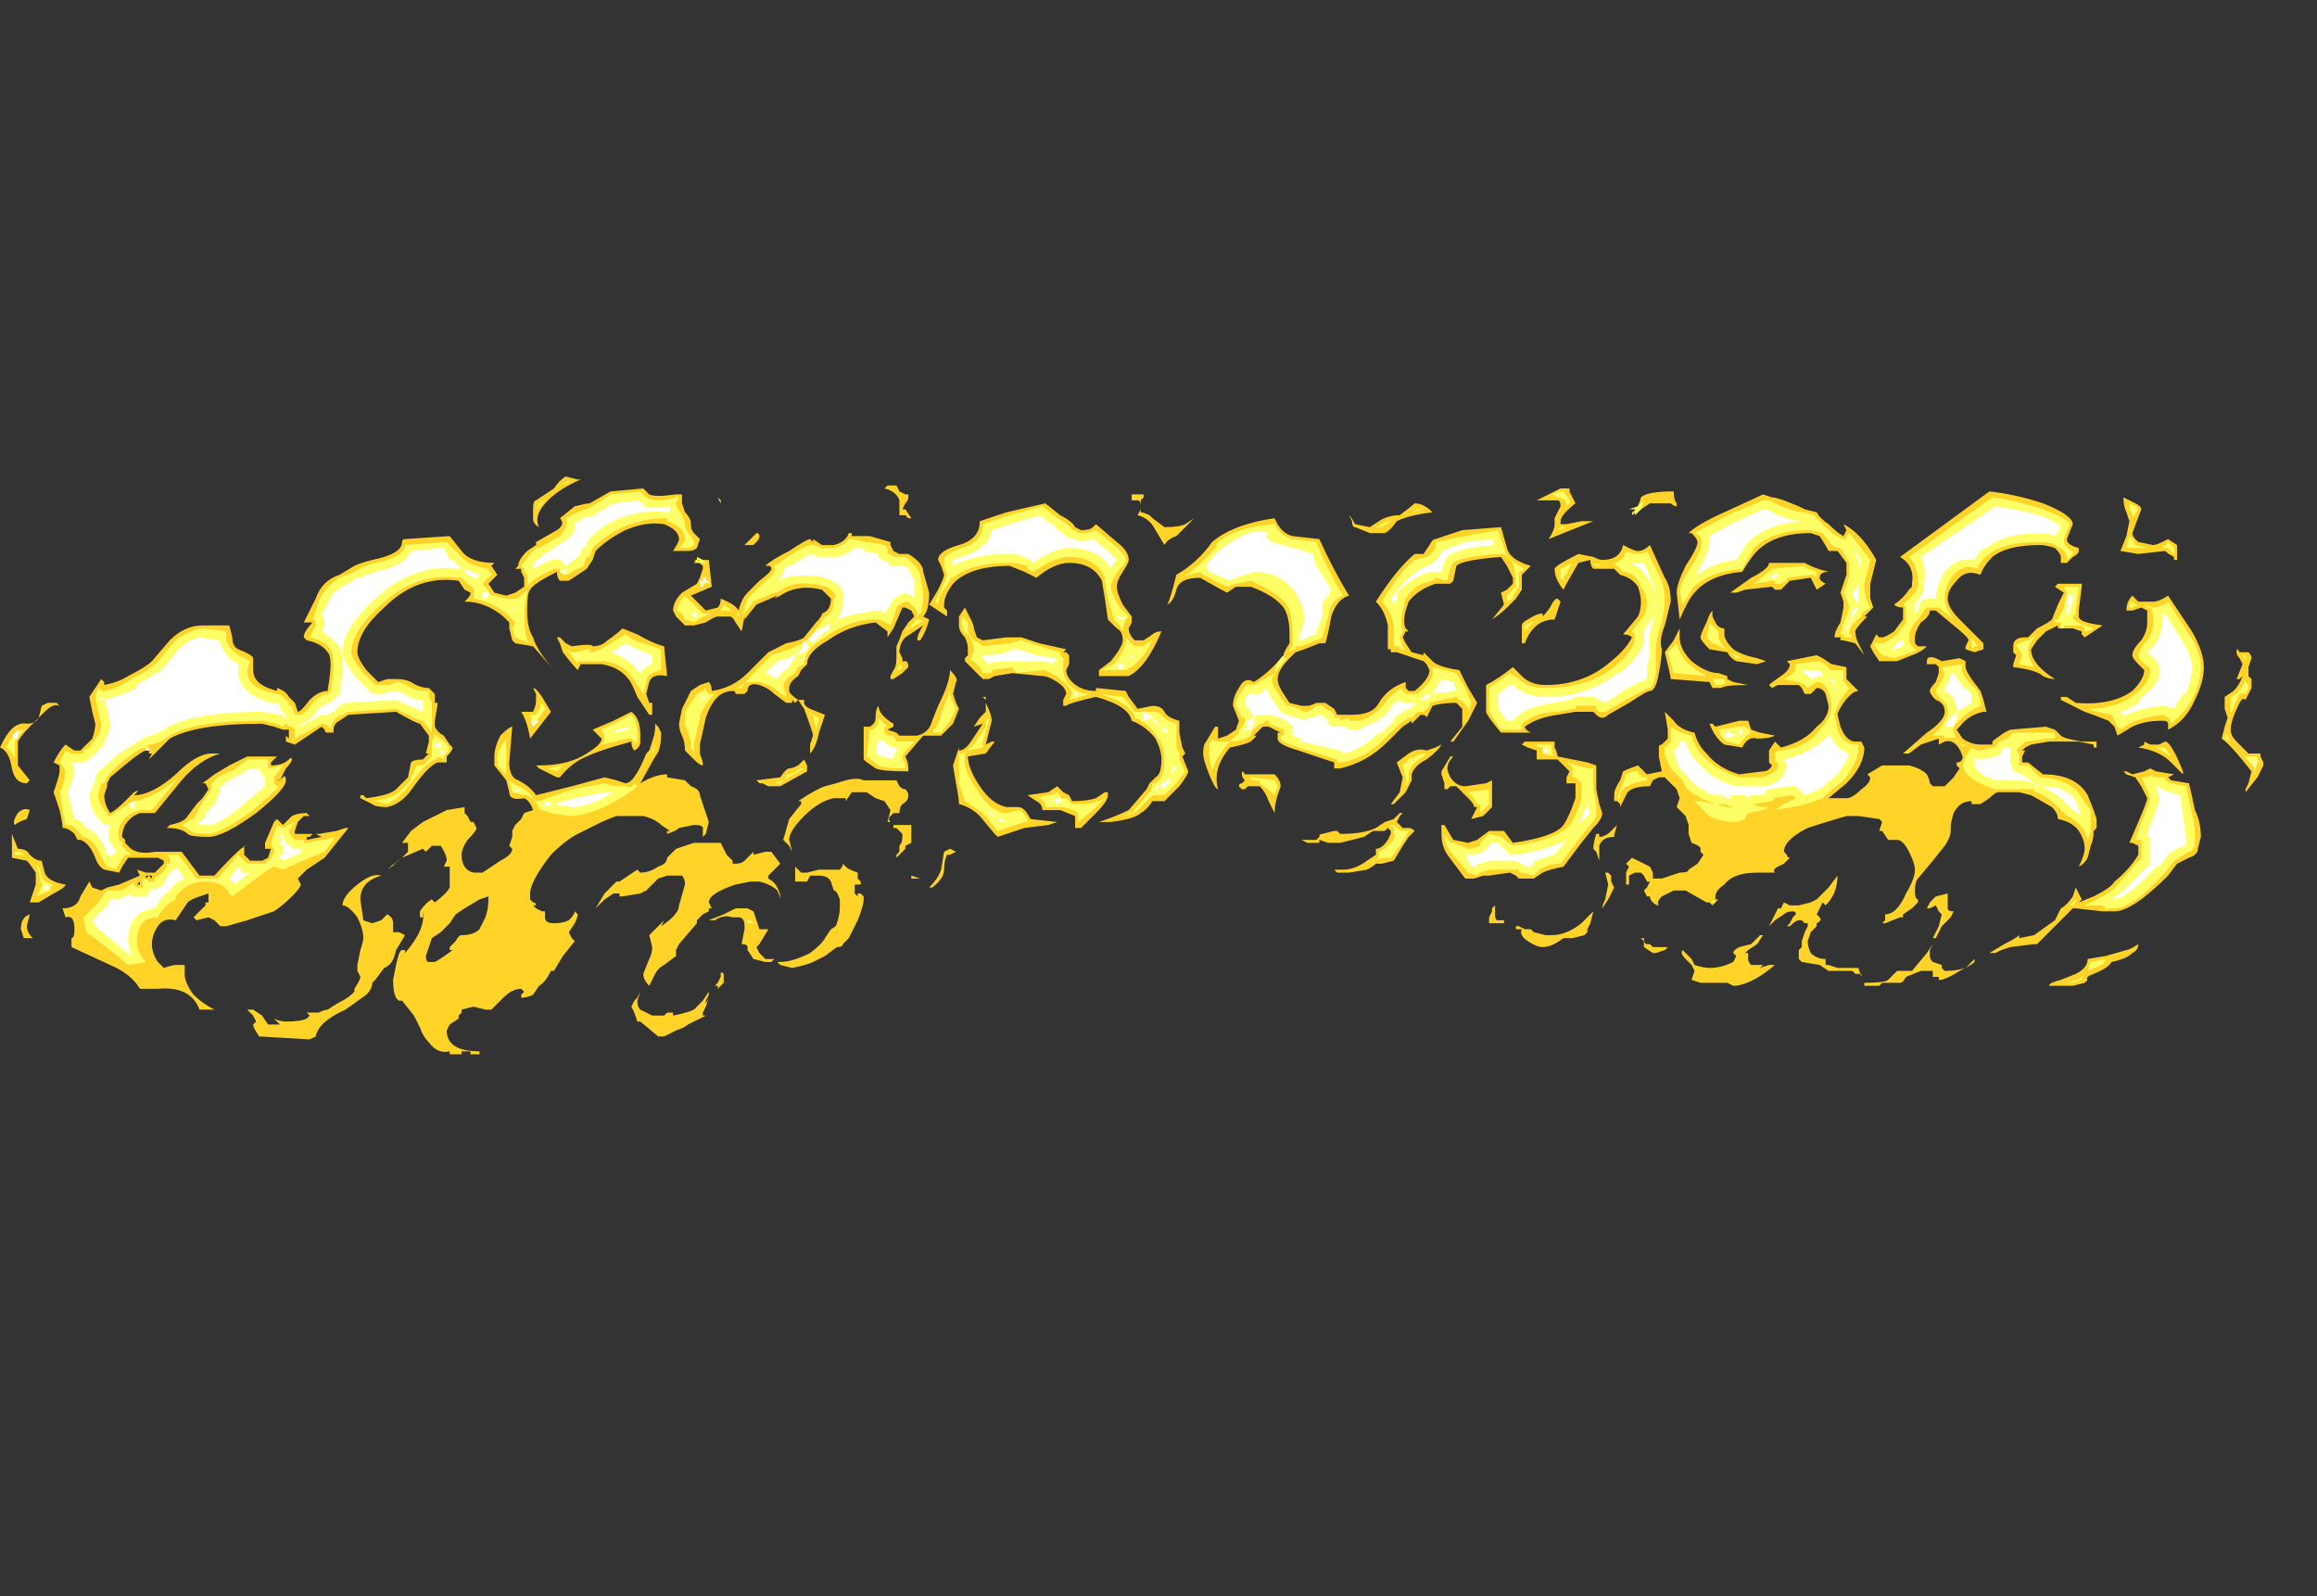<?xml version="1.0" encoding="UTF-8" standalone="no"?>
<svg xmlns:ffdec="https://www.free-decompiler.com/flash" xmlns:xlink="http://www.w3.org/1999/xlink" ffdec:objectType="frame" height="187.6px" width="272.3px" xmlns="http://www.w3.org/2000/svg">
  <rect width="100%" height="100%" fill="#333333" stroke="none"/>
  <g transform="matrix(1.0, 0.0, 0.0, 1.0, 139.65, 163.8)">
    <use ffdec:characterId="2149" height="9.7" transform="matrix(7.0, 0.0, 0.0, 7.0, -139.65, -107.8)" width="38.0" xlink:href="#shape0"/>
  </g>
  <defs>
    <g id="shape0" transform="matrix(1.0, 0.0, 0.0, 1.0, 19.95, 15.4)">
      <path d="M14.35 -14.95 Q14.85 -14.75 14.85 -14.6 L14.75 -14.35 Q14.75 -14.25 14.95 -14.2 L14.95 -14.15 Q14.95 -14.1 14.85 -14.05 L14.75 -13.95 14.65 -13.95 14.65 -14.05 Q14.65 -14.1 14.55 -14.2 14.4 -14.25 14.3 -14.25 13.75 -14.25 13.5 -14.05 13.35 -13.9 13.3 -13.75 13.05 -13.85 12.9 -13.65 12.75 -13.5 12.75 -13.35 12.75 -13.2 12.95 -13.0 L13.35 -12.6 13.35 -12.5 13.2 -12.45 13.05 -12.5 13.05 -12.55 13.1 -12.65 Q13.1 -12.7 12.85 -12.9 L12.55 -13.15 12.45 -13.15 Q12.45 -13.05 12.3 -12.95 12.2 -12.8 12.2 -12.7 12.2 -12.65 12.2 -12.6 L12.25 -12.55 12.4 -12.55 Q12.3 -12.45 12.15 -12.4 L11.9 -12.3 11.6 -12.3 11.5 -12.45 11.45 -12.55 11.55 -12.75 11.6 -12.7 11.65 -12.7 Q11.7 -12.7 11.85 -12.8 L12.0 -13.0 12.0 -13.2 Q11.9 -13.2 11.85 -13.25 12.0 -13.35 12.1 -13.5 L12.15 -13.55 12.15 -13.6 Q12.2 -13.9 11.95 -14.05 L13.45 -15.15 Q13.9 -15.1 14.35 -14.95 M15.7 -15.05 L15.9 -14.95 Q16.0 -14.9 16.0 -14.85 L15.85 -14.45 Q15.85 -14.4 15.9 -14.35 L15.95 -14.3 16.2 -14.25 Q16.25 -14.25 16.35 -14.3 L16.45 -14.35 16.6 -14.25 16.6 -14.0 16.55 -14.0 16.55 -14.05 Q16.45 -14.1 16.4 -14.15 L15.95 -14.1 15.65 -14.15 15.75 -14.4 15.8 -14.65 15.75 -14.8 Q15.7 -14.9 15.7 -15.05 M1.75 -14.4 L2.2 -14.35 Q2.45 -13.8 2.7 -13.4 2.5 -13.35 2.4 -13.05 2.35 -12.75 2.3 -12.6 L2.2 -12.6 1.95 -12.5 1.8 -12.45 1.7 -12.35 Q1.5 -12.15 1.5 -12.0 1.5 -11.9 1.6 -11.75 L1.7 -11.6 1.9 -11.55 2.0 -11.55 Q2.05 -11.55 2.15 -11.6 L2.3 -11.6 2.45 -11.5 2.5 -11.4 2.75 -11.4 Q3.1 -11.4 3.2 -11.6 3.35 -11.85 3.65 -11.95 L3.65 -11.85 3.7 -11.8 3.8 -11.8 Q4.05 -12.0 4.05 -12.15 L4.0 -12.25 3.95 -12.3 3.5 -12.45 3.4 -12.45 3.4 -12.5 3.35 -12.5 3.35 -12.9 Q3.3 -13.15 3.15 -13.3 3.5 -13.85 3.8 -14.1 L3.95 -14.1 4.05 -14.25 Q4.1 -14.35 4.15 -14.35 L4.6 -14.5 5.25 -14.55 5.35 -14.2 Q5.4 -14.0 5.75 -13.9 L5.6 -13.75 5.6 -13.55 5.6 -13.5 5.5 -13.35 5.35 -13.2 Q5.25 -13.1 5.1 -13.0 L5.3 -13.25 5.25 -13.45 5.35 -13.5 5.45 -13.6 5.45 -13.7 5.35 -13.9 5.25 -14.05 Q4.6 -14.0 4.5 -13.9 L4.45 -13.65 4.4 -13.6 4.15 -13.6 Q3.85 -13.5 3.7 -13.3 L3.65 -13.15 Q3.6 -12.95 3.65 -12.85 L3.7 -12.8 3.65 -12.8 3.6 -12.7 3.65 -12.6 3.75 -12.45 3.95 -12.4 3.95 -12.45 4.1 -12.3 Q4.2 -12.2 4.55 -12.15 L4.7 -11.85 4.85 -11.6 4.7 -11.3 4.45 -10.95 4.4 -10.95 4.6 -11.2 Q4.6 -11.25 4.6 -11.4 L4.6 -11.5 4.5 -11.6 Q4.25 -11.6 4.1 -11.55 L4.0 -11.35 Q4.0 -11.4 3.9 -11.4 L3.75 -11.25 3.75 -11.3 3.6 -11.2 3.35 -10.95 Q3.0 -10.6 2.55 -10.5 L2.45 -10.5 2.45 -10.6 1.85 -10.8 Q1.5 -10.9 1.5 -11.0 L1.5 -11.1 1.55 -11.1 1.35 -11.2 1.25 -11.2 1.1 -11.05 1.15 -11.05 1.05 -10.95 Q0.95 -10.9 0.7 -10.85 0.4 -10.5 0.5 -10.15 0.45 -10.15 0.35 -10.4 0.25 -10.65 0.25 -10.75 0.25 -10.9 0.3 -10.95 L0.45 -11.2 0.5 -11.2 0.5 -11.0 0.65 -11.05 0.8 -11.15 0.85 -11.3 0.75 -11.55 Q0.75 -11.7 0.85 -11.85 0.95 -12.05 1.1 -11.95 1.35 -12.1 1.6 -12.4 1.6 -12.45 1.7 -12.6 L1.7 -12.75 Q1.7 -13.05 1.6 -13.2 1.45 -13.4 1.05 -13.55 L0.8 -13.55 0.65 -13.45 Q0.55 -13.5 0.2 -13.7 -0.15 -13.7 -0.2 -13.5 -0.25 -13.3 -0.35 -13.25 -0.3 -13.35 -0.2 -13.75 0.15 -13.95 0.4 -14.3 0.75 -14.6 1.45 -14.7 1.55 -14.45 1.75 -14.4 M2.75 -14.65 L2.7 -14.75 Q2.75 -14.7 2.8 -14.6 L3.05 -14.55 3.2 -14.65 Q3.35 -14.75 3.55 -14.75 3.75 -14.9 3.8 -14.95 3.95 -14.95 4.1 -14.8 3.7 -14.75 3.5 -14.65 3.4 -14.5 3.3 -14.45 L3.05 -14.45 2.8 -14.55 Q2.75 -14.55 2.75 -14.65 M6.4 -15.2 L6.4 -15.15 6.5 -14.95 Q6.25 -14.75 6.25 -14.65 L6.25 -14.6 6.35 -14.6 6.6 -14.65 6.8 -14.65 6.05 -14.35 Q6.15 -14.5 6.15 -14.6 L6.15 -14.7 6.25 -14.9 Q6.25 -15.0 6.2 -15.0 L5.85 -15.0 6.25 -15.2 6.4 -15.2 M7.45 -14.8 Q7.55 -14.85 7.6 -15.05 7.7 -15.15 8.15 -15.15 8.15 -15.0 8.2 -14.95 L8.2 -14.9 Q8.15 -14.9 8.1 -14.95 L7.75 -14.95 7.45 -14.75 7.45 -14.8 M7.4 -14.2 Q7.5 -14.15 7.55 -14.15 7.65 -14.15 7.75 -14.25 L8.0 -13.7 Q8.1 -13.55 8.1 -13.3 L8.0 -12.9 Q7.9 -12.65 7.95 -12.5 7.95 -12.35 7.9 -12.1 7.85 -11.8 7.75 -11.8 7.7 -11.8 7.4 -11.6 L7.05 -11.4 Q7.0 -11.35 6.95 -11.35 6.9 -11.35 6.85 -11.4 L6.8 -11.45 6.5 -11.45 6.2 -11.4 Q5.85 -11.35 5.65 -11.2 5.65 -11.15 5.75 -11.1 L5.25 -11.1 Q5.0 -11.4 5.0 -11.45 L5.0 -11.9 Q5.2 -12.0 5.45 -12.2 L5.6 -12.05 Q5.75 -11.9 6.0 -11.9 6.65 -11.9 7.1 -12.3 7.35 -12.5 7.45 -12.7 7.4 -12.75 7.3 -12.75 L7.55 -13.05 Q7.6 -13.15 7.6 -13.3 7.6 -13.4 7.55 -13.55 7.45 -13.7 7.25 -13.75 L7.15 -13.85 6.8 -13.85 Q6.75 -13.9 6.75 -14.0 L6.55 -13.95 6.35 -13.6 6.3 -13.5 Q6.25 -13.55 6.2 -13.65 6.15 -13.75 6.15 -13.85 6.15 -13.9 6.55 -14.1 L6.8 -14.05 Q6.9 -14.0 6.95 -14.0 7.25 -14.0 7.3 -14.25 L7.4 -14.2 M8.45 -14.45 L8.4 -14.45 Q8.55 -14.6 9.0 -14.8 L9.65 -15.1 9.8 -15.05 Q9.85 -15.05 10.0 -15.0 L10.25 -14.9 10.35 -14.85 10.55 -14.8 Q10.6 -14.7 10.75 -14.6 10.9 -14.45 11.0 -14.4 L11.05 -14.5 11.0 -14.6 Q11.3 -14.45 11.55 -14.0 L11.45 -13.6 Q11.45 -13.4 11.45 -13.35 L11.5 -13.2 11.35 -13.05 11.4 -13.05 Q11.2 -12.85 11.2 -12.8 11.2 -12.7 11.25 -12.6 L11.35 -12.4 11.2 -12.6 11.0 -12.65 10.95 -12.65 10.95 -12.7 10.85 -12.7 Q10.85 -12.8 10.95 -12.95 L11.0 -13.2 11.0 -13.3 10.95 -13.45 11.05 -13.75 11.05 -13.95 10.9 -14.15 10.75 -14.15 Q10.7 -14.25 10.6 -14.4 L10.45 -14.45 Q9.85 -14.45 9.55 -14.15 9.45 -14.05 9.3 -13.8 8.75 -13.75 8.5 -13.45 8.4 -13.35 8.25 -13.0 L8.2 -13.45 Q8.2 -13.6 8.35 -13.9 8.55 -14.2 8.55 -14.3 8.55 -14.35 8.45 -14.45 M10.6 -13.7 Q10.6 -13.65 10.7 -13.6 L10.55 -13.5 10.45 -13.7 10.1 -13.65 9.95 -13.5 9.85 -13.5 9.8 -13.55 9.35 -13.5 9.2 -13.45 9.1 -13.45 9.45 -13.7 Q9.75 -13.85 9.75 -13.95 L10.35 -13.95 10.45 -13.9 Q10.55 -13.85 10.75 -13.8 10.6 -13.8 10.6 -13.7 M8.8 -13.05 L8.85 -12.95 Q8.9 -12.85 9.0 -12.85 L9.0 -12.75 Q9.0 -12.65 9.15 -12.5 9.3 -12.4 9.55 -12.35 L9.7 -12.3 9.55 -12.25 9.2 -12.3 Q9.1 -12.35 9.05 -12.45 L8.75 -12.5 Q8.6 -12.65 8.6 -12.7 8.6 -12.75 8.7 -12.95 8.75 -13.1 8.8 -13.15 L8.8 -13.05 M10.05 -12.3 L10.55 -12.4 10.65 -12.35 10.8 -12.25 11.05 -12.2 11.05 -12.0 11.25 -11.8 Q11.15 -11.8 11.0 -11.6 10.9 -11.45 10.9 -11.4 L10.95 -11.2 Q11.05 -10.95 11.2 -10.95 L11.3 -10.95 11.35 -10.85 Q11.35 -10.55 11.05 -10.25 L10.75 -10.0 11.05 -10.0 Q11.15 -10.0 11.3 -10.15 11.45 -10.25 11.45 -10.35 L11.4 -10.4 11.65 -10.55 12.1 -10.55 Q12.3 -10.5 12.4 -10.4 12.45 -10.3 12.45 -10.25 L12.5 -10.2 12.7 -10.2 12.85 -10.35 12.95 -10.5 12.9 -10.55 12.9 -10.6 Q13.0 -10.6 13.0 -10.7 12.9 -11.0 12.7 -10.95 L12.6 -10.9 12.6 -11.0 12.3 -10.9 12.1 -10.75 12.0 -10.75 12.4 -11.1 Q12.7 -11.3 12.7 -11.45 12.7 -11.6 12.55 -11.65 12.45 -11.75 12.45 -11.8 12.45 -11.85 12.55 -11.95 L12.6 -12.1 12.6 -12.2 12.55 -12.25 12.4 -12.25 12.4 -12.3 Q12.4 -12.4 12.55 -12.35 L12.65 -12.3 12.95 -12.35 13.05 -12.3 13.05 -12.2 Q13.05 -12.15 13.15 -12.0 L13.3 -11.8 13.35 -11.65 13.4 -11.45 13.35 -11.45 Q13.1 -11.4 12.95 -11.2 L12.9 -11.15 13.0 -11.0 Q13.15 -10.9 13.3 -10.9 L13.5 -10.9 13.5 -10.95 Q13.55 -11.0 13.7 -11.1 L13.8 -11.15 14.4 -11.2 14.55 -11.15 14.65 -11.05 Q14.7 -11.0 15.0 -10.95 L15.25 -10.95 15.25 -10.85 15.2 -10.85 15.2 -10.9 14.95 -10.95 14.45 -10.95 14.15 -10.9 14.05 -10.85 14.0 -10.8 14.05 -10.8 14.0 -10.7 14.0 -10.6 14.1 -10.6 14.35 -10.4 Q14.9 -10.4 15.1 -10.05 L15.2 -9.8 15.25 -9.65 15.25 -9.5 15.2 -9.45 Q15.2 -9.3 15.15 -9.2 L15.1 -9.0 Q15.05 -8.9 14.95 -8.85 15.05 -9.05 15.05 -9.15 15.05 -9.3 14.95 -9.45 14.85 -9.6 14.6 -9.65 14.6 -9.75 14.5 -9.85 L14.15 -10.05 13.95 -10.1 13.6 -10.1 Q13.55 -10.1 13.45 -10.0 L13.3 -9.9 13.15 -9.9 13.15 -9.95 Q12.95 -9.95 12.85 -9.75 12.8 -9.6 12.8 -9.5 L12.8 -9.45 Q12.8 -9.35 12.7 -9.2 L12.5 -8.95 12.25 -8.65 Q12.2 -8.6 12.2 -8.45 12.2 -8.3 12.25 -8.3 L12.25 -8.25 12.15 -8.15 12.0 -8.05 12.0 -8.0 11.95 -8.0 11.7 -7.9 11.65 -7.9 11.7 -7.95 11.7 -8.05 Q11.9 -8.05 12.05 -8.4 12.2 -8.65 12.2 -8.8 12.2 -8.9 12.1 -9.1 12.0 -9.3 11.9 -9.3 L11.75 -9.3 11.65 -9.45 11.6 -9.45 11.65 -9.6 11.6 -9.65 11.25 -9.7 11.05 -9.7 Q10.7 -9.6 10.4 -9.5 10.0 -9.3 10.0 -9.1 L10.05 -9.05 Q10.05 -9.0 10.1 -9.0 L10.1 -9.0 10.0 -8.9 9.9 -8.85 Q9.8 -8.8 9.85 -8.75 L9.55 -8.75 Q9.15 -8.75 9.0 -8.55 8.85 -8.45 8.85 -8.35 L8.85 -8.3 8.9 -8.3 8.8 -8.2 8.75 -8.25 8.7 -8.25 8.35 -8.45 8.15 -8.45 7.95 -8.35 Q7.85 -8.25 7.9 -8.2 7.85 -8.2 7.8 -8.25 7.75 -8.3 7.75 -8.35 L7.7 -8.35 7.65 -8.45 7.7 -8.5 7.75 -8.6 7.7 -8.6 7.65 -8.7 7.6 -8.75 7.5 -8.75 7.4 -8.7 7.4 -8.55 7.35 -8.55 Q7.35 -8.6 7.35 -8.65 L7.35 -8.75 7.4 -8.85 7.35 -8.9 7.45 -9.0 7.75 -8.85 7.8 -8.75 7.8 -8.65 7.95 -8.65 8.25 -8.75 Q8.4 -8.75 8.4 -8.8 L8.55 -8.9 8.65 -9.05 8.6 -9.1 8.6 -9.15 Q8.6 -9.2 8.45 -9.25 L8.4 -9.4 8.4 -9.55 8.35 -9.7 8.2 -9.85 8.25 -10.0 8.2 -10.15 8.0 -10.35 7.9 -10.35 7.8 -10.3 7.75 -10.2 Q7.4 -10.2 7.35 -10.05 L7.25 -9.85 7.25 -9.9 7.2 -9.95 7.15 -9.95 7.15 -10.05 Q7.15 -10.15 7.25 -10.3 L7.3 -10.45 Q7.4 -10.5 7.55 -10.55 L7.7 -10.4 7.95 -10.45 7.9 -10.7 7.9 -10.85 Q7.9 -10.9 7.95 -10.9 L8.05 -11.0 8.05 -11.15 8.0 -11.45 8.15 -11.3 Q8.25 -11.15 8.5 -11.1 8.55 -10.9 8.7 -10.75 8.9 -10.5 9.25 -10.4 L9.65 -10.45 Q9.75 -10.45 9.8 -10.55 L9.75 -10.6 9.75 -10.8 9.85 -10.95 9.95 -10.85 Q10.35 -10.95 10.55 -11.2 10.75 -11.35 10.75 -11.55 L10.7 -11.75 Q10.65 -11.85 10.55 -11.85 L10.45 -11.75 10.35 -11.75 10.3 -11.85 10.25 -11.9 9.9 -11.9 9.8 -11.85 9.75 -11.9 Q9.8 -11.95 9.95 -12.05 10.1 -12.15 10.1 -12.25 L10.05 -12.3 M9.15 -11.95 L9.4 -11.9 Q9.0 -11.9 8.95 -11.85 L8.8 -11.85 8.75 -11.95 8.1 -12.0 Q8.1 -12.05 8.0 -12.45 L8.15 -12.65 8.25 -12.85 Q8.25 -12.8 8.25 -12.7 8.25 -12.5 8.45 -12.3 8.7 -12.1 8.9 -12.1 L9.05 -12.05 9.05 -12.0 9.15 -11.95 M9.4 -11.3 L9.45 -11.15 9.6 -11.1 9.85 -11.05 Q9.75 -11.0 9.55 -11.0 9.4 -11.05 9.3 -10.85 L9.0 -10.9 Q8.85 -11.0 8.75 -11.25 L8.8 -11.25 8.85 -11.2 9.25 -11.3 9.4 -11.3 M6.25 -13.3 L6.15 -13.0 Q5.8 -13.0 5.65 -12.6 L5.6 -12.6 5.6 -12.9 Q5.6 -12.95 5.7 -13.0 5.85 -13.1 5.95 -13.1 L5.95 -13.05 Q6.05 -13.15 6.1 -13.25 6.15 -13.35 6.2 -13.35 L6.25 -13.3 M5.85 -10.8 L5.7 -10.85 5.6 -10.9 5.65 -10.95 6.15 -10.95 6.15 -10.85 Q6.2 -10.75 6.2 -10.7 L6.7 -10.6 6.85 -10.55 6.85 -10.15 6.9 -9.9 6.95 -9.75 Q6.95 -9.65 6.8 -9.5 L6.6 -9.25 6.3 -8.85 Q6.05 -8.8 5.95 -8.75 L5.8 -8.65 5.55 -8.65 5.5 -8.7 5.4 -8.75 5.05 -8.7 4.95 -8.7 4.8 -8.65 4.65 -8.65 4.35 -9.05 Q4.25 -9.2 4.25 -9.4 L4.25 -9.55 4.3 -9.55 4.45 -9.3 4.7 -9.25 4.85 -9.3 5.05 -9.45 5.3 -9.45 5.45 -9.25 Q6.15 -9.35 6.3 -9.55 6.4 -9.7 6.5 -10.0 L6.5 -10.25 6.35 -10.25 6.35 -10.35 6.4 -10.45 6.2 -10.65 5.85 -10.65 5.85 -10.8 M6.9 -9.35 Q7.0 -9.35 7.1 -9.45 L7.2 -9.55 Q7.15 -9.4 7.15 -9.35 6.95 -9.35 6.9 -9.2 L6.9 -8.95 6.85 -9.1 6.8 -9.15 Q6.8 -9.25 6.85 -9.4 L6.9 -9.4 6.9 -9.35 M7.1 -8.7 L7.1 -8.6 7.15 -8.5 7.05 -8.3 6.95 -8.15 Q6.95 -8.2 7.0 -8.3 L7.05 -8.55 7.0 -8.75 7.05 -8.75 7.1 -8.7 M6.3 -7.65 Q6.1 -7.5 5.95 -7.5 5.85 -7.5 5.7 -7.6 5.55 -7.7 5.6 -7.8 L5.5 -7.8 5.5 -7.85 5.55 -7.85 5.65 -7.8 5.75 -7.8 5.8 -7.75 6.0 -7.7 6.1 -7.7 Q6.35 -7.7 6.6 -7.9 L6.8 -8.1 6.75 -7.9 6.7 -7.8 6.7 -7.75 6.65 -7.7 6.45 -7.65 6.3 -7.65 M7.7 -7.55 L7.75 -7.55 7.8 -7.5 8.05 -7.5 8.0 -7.45 7.85 -7.4 7.8 -7.4 7.65 -7.5 7.65 -7.6 7.6 -7.65 7.65 -7.65 Q7.65 -7.55 7.7 -7.55 M8.3 -7.45 L8.45 -7.3 8.5 -7.2 Q8.65 -7.15 8.75 -7.15 8.95 -7.15 9.15 -7.25 L9.2 -7.35 9.15 -7.4 Q9.15 -7.45 9.25 -7.5 L9.45 -7.55 9.6 -7.7 9.65 -7.7 9.55 -7.55 9.4 -7.45 9.35 -7.4 9.4 -7.4 9.4 -7.3 Q9.4 -7.25 9.45 -7.2 L9.65 -7.2 9.6 -7.15 9.75 -7.2 9.85 -7.2 Q9.5 -6.9 9.2 -6.85 L9.15 -6.85 9.05 -6.9 8.6 -6.9 8.45 -6.95 8.5 -7.1 8.45 -7.2 8.35 -7.3 Q8.25 -7.4 8.3 -7.45 M9.9 -8.15 L9.95 -8.15 10.0 -8.25 10.1 -8.2 10.25 -8.2 10.45 -8.25 10.55 -8.3 10.75 -8.5 10.9 -8.7 Q10.9 -8.4 10.7 -8.2 L10.65 -8.25 10.55 -8.05 10.6 -8.0 Q10.65 -7.95 10.55 -7.9 L10.55 -7.85 10.45 -7.75 10.4 -7.6 Q10.4 -7.5 10.45 -7.4 10.55 -7.3 10.7 -7.3 L10.7 -7.2 10.75 -7.2 10.9 -7.15 11.25 -7.15 11.3 -7.0 11.3 -7.05 11.2 -7.05 11.15 -7.1 10.75 -7.1 10.6 -7.2 10.3 -7.25 10.25 -7.3 10.25 -7.45 10.3 -7.5 10.3 -7.6 10.35 -7.75 10.4 -7.85 10.4 -7.9 10.35 -7.9 10.3 -7.95 10.25 -7.95 Q10.2 -7.95 10.1 -7.85 L10.05 -7.85 10.1 -7.9 10.15 -8.0 10.2 -8.05 Q10.2 -8.1 10.15 -8.1 10.05 -8.1 10.0 -8.05 L9.85 -7.95 9.75 -7.85 9.9 -8.15 M4.15 -10.85 L4.25 -10.9 Q4.2 -10.8 4.0 -10.65 3.8 -10.55 3.75 -10.4 L3.75 -10.3 3.65 -10.1 3.45 -9.9 3.4 -9.9 3.55 -10.1 3.6 -10.35 3.5 -10.6 3.7 -10.75 Q3.85 -10.85 4.0 -10.8 L4.15 -10.85 M4.4 -10.7 L4.45 -10.7 Q4.35 -10.6 4.35 -10.5 4.35 -10.45 4.4 -10.35 4.5 -10.2 4.65 -10.2 L5.0 -10.25 5.1 -10.3 5.1 -9.85 4.95 -9.7 4.75 -9.65 4.85 -9.85 4.8 -9.85 Q4.8 -9.9 4.7 -10.0 L4.5 -10.2 4.4 -10.2 4.35 -10.15 4.3 -10.15 4.3 -10.25 4.25 -10.4 4.25 -10.45 4.4 -10.7 M1.5 -10.05 Q1.45 -9.9 1.45 -9.75 L1.35 -9.95 Q1.3 -10.1 1.2 -10.2 L1.0 -10.2 0.95 -10.15 0.9 -10.15 0.85 -10.2 Q0.85 -10.25 0.9 -10.25 L0.95 -10.3 Q0.9 -10.35 0.9 -10.4 0.9 -10.5 0.95 -10.4 L1.45 -10.4 Q1.55 -10.3 1.55 -10.2 L1.5 -10.05 M2.0 -9.25 L1.9 -9.3 2.15 -9.3 2.2 -9.35 Q2.2 -9.4 2.25 -9.4 L2.45 -9.45 2.5 -9.45 2.55 -9.4 Q2.95 -9.4 3.15 -9.5 L3.3 -9.6 3.45 -9.65 3.55 -9.75 3.6 -9.75 3.55 -9.7 3.5 -9.6 3.6 -9.5 3.7 -9.5 Q3.75 -9.5 3.8 -9.45 L3.7 -9.35 3.6 -9.2 3.45 -8.95 3.25 -8.9 3.15 -8.9 Q3.1 -8.85 3.0 -8.8 L2.7 -8.75 2.5 -8.75 2.45 -8.8 2.6 -8.8 Q2.8 -8.8 3.0 -8.95 L3.15 -9.05 3.15 -9.15 Q3.25 -9.15 3.35 -9.3 L3.4 -9.4 3.4 -9.45 3.35 -9.5 3.3 -9.45 3.1 -9.45 2.95 -9.35 2.55 -9.25 2.35 -9.25 2.2 -9.3 2.2 -9.25 2.0 -9.25 M5.1 -8.15 L5.15 -8.2 5.15 -8.05 Q5.15 -7.95 5.2 -7.95 L5.3 -7.95 5.3 -7.9 5.05 -7.9 5.05 -8.0 5.1 -8.1 5.1 -8.15 M11.35 -6.9 Q11.7 -6.9 11.75 -6.95 L11.9 -7.1 12.15 -7.1 12.4 -7.4 12.5 -7.55 12.45 -7.45 12.45 -7.35 Q12.45 -7.3 12.5 -7.25 L12.65 -7.2 12.65 -7.15 12.7 -7.1 Q12.9 -7.1 13.05 -7.15 L13.2 -7.3 13.2 -7.25 Q13.15 -7.2 12.95 -7.1 12.8 -7.0 12.65 -6.95 L12.6 -6.95 12.6 -7.0 12.5 -7.0 12.5 -7.1 12.3 -7.1 12.05 -7.0 Q12.0 -6.9 11.95 -6.9 L11.65 -6.9 11.6 -6.85 11.35 -6.85 11.35 -6.9 M17.65 -12.45 L17.8 -12.45 Q17.85 -12.4 17.85 -12.35 L17.8 -12.2 17.8 -12.05 17.85 -12.0 17.85 -11.85 17.75 -11.65 Q17.7 -11.7 17.65 -11.6 17.5 -11.3 17.5 -11.15 17.5 -11.05 17.6 -10.95 L17.8 -10.75 18.0 -10.75 18.0 -10.7 18.05 -10.6 18.05 -10.55 17.95 -10.35 17.75 -10.1 Q17.75 -10.05 17.75 -10.15 L17.8 -10.25 17.85 -10.45 Q17.5 -10.9 17.35 -11.0 L17.4 -11.2 17.45 -11.35 17.4 -11.5 17.4 -11.7 17.55 -11.8 Q17.65 -11.9 17.7 -12.05 L17.65 -12.0 17.6 -12.0 17.7 -12.25 17.65 -12.35 Q17.6 -12.4 17.6 -12.45 17.6 -12.55 17.65 -12.45 M16.2 -13.3 Q16.3 -13.3 16.45 -13.4 L16.85 -12.8 Q17.05 -12.45 17.05 -12.2 17.05 -11.95 16.9 -11.65 16.75 -11.3 16.45 -11.15 16.45 -11.2 16.45 -11.25 16.45 -11.3 16.35 -11.3 16.05 -11.3 15.85 -11.2 L15.6 -11.05 15.55 -11.2 15.45 -11.3 Q15.2 -11.4 15.05 -11.45 L14.65 -11.65 14.65 -11.7 14.75 -11.7 14.9 -11.6 Q15.5 -11.55 15.85 -11.8 16.05 -12.0 16.05 -12.15 L15.95 -12.25 Q15.85 -12.35 15.85 -12.4 15.85 -12.5 16.0 -12.65 16.1 -12.8 16.1 -12.95 L16.1 -13.15 16.0 -13.2 15.85 -13.15 15.75 -13.15 Q15.75 -13.3 15.85 -13.4 L15.95 -13.3 16.2 -13.3 M14.55 -13.55 L14.6 -13.6 15.0 -13.6 15.0 -13.55 14.95 -13.15 14.95 -13.05 Q14.95 -12.95 15.35 -12.9 L15.05 -12.7 15.0 -12.75 15.0 -12.8 14.85 -12.85 14.6 -12.85 14.6 -12.9 14.4 -12.8 14.25 -12.65 14.15 -12.5 Q14.15 -12.25 14.55 -12.0 14.45 -12.0 14.35 -12.05 14.25 -12.15 13.85 -12.2 L13.85 -12.25 13.9 -12.4 13.85 -12.45 13.85 -12.55 Q13.85 -12.7 14.05 -12.7 L14.1 -12.7 14.25 -12.85 Q14.45 -12.95 14.5 -13.0 L14.6 -13.25 14.7 -13.45 14.55 -13.55 M16.05 -10.9 L16.05 -10.95 16.15 -10.9 16.3 -10.9 16.4 -10.95 Q16.5 -10.95 16.7 -10.45 L16.7 -10.4 16.5 -10.6 Q16.3 -10.8 15.95 -10.85 L16.05 -10.9 M12.4 -8.15 L12.45 -8.25 12.55 -8.35 12.75 -8.4 12.75 -8.15 Q12.75 -8.1 12.85 -8.1 L12.8 -8.0 12.65 -7.85 12.55 -7.65 12.5 -7.65 12.6 -7.85 12.65 -8.05 12.6 -8.1 12.55 -8.2 12.45 -8.15 12.4 -8.15 M13.45 -7.4 L13.7 -7.55 Q13.9 -7.65 13.95 -7.7 L13.95 -7.65 14.2 -7.7 14.55 -7.95 14.65 -8.15 Q14.75 -8.2 14.85 -8.35 L14.9 -8.5 15.0 -8.3 14.95 -8.25 15.2 -8.35 Q15.5 -8.5 15.55 -8.6 15.8 -8.8 15.95 -9.05 L15.95 -9.2 15.85 -9.25 15.8 -9.25 15.95 -9.6 Q16.1 -9.95 16.1 -10.0 L16.0 -10.2 15.9 -10.35 15.75 -10.4 15.7 -10.45 15.75 -10.45 15.85 -10.4 16.05 -10.45 16.15 -10.5 16.25 -10.45 16.55 -10.4 16.45 -10.35 16.5 -10.3 16.8 -10.25 Q16.85 -10.05 16.9 -9.8 17.0 -9.6 17.0 -9.35 L16.95 -9.15 Q16.95 -9.05 16.8 -9.0 L16.6 -8.9 16.45 -8.7 Q15.85 -8.1 15.55 -8.1 L15.35 -8.1 14.9 -8.15 14.85 -8.15 14.25 -7.55 14.2 -7.55 13.8 -7.5 13.65 -7.45 13.55 -7.4 13.45 -7.4 M15.75 -7.45 Q15.8 -7.45 15.95 -7.55 15.95 -7.45 15.85 -7.4 15.75 -7.3 15.5 -7.25 15.45 -7.15 15.2 -7.05 15.05 -7.0 15.1 -6.95 L15.05 -6.9 14.85 -6.85 14.45 -6.85 Q14.45 -6.9 14.65 -6.95 L14.9 -7.05 Q15.1 -7.15 15.1 -7.3 L15.4 -7.35 15.75 -7.45 M-10.2 -15.35 Q-10.55 -15.2 -10.75 -15.0 -11.0 -14.75 -10.9 -14.55 -11.0 -14.6 -11.0 -14.7 L-11.0 -14.85 Q-11.0 -15.0 -10.95 -15.0 L-10.65 -15.2 Q-10.55 -15.35 -10.45 -15.4 L-10.25 -15.35 -10.2 -15.35 M-10.95 -14.3 L-10.6 -14.5 Q-10.45 -14.6 -10.55 -14.7 L-10.3 -14.9 Q-10.1 -14.95 -10.05 -14.95 L-9.7 -15.15 -9.15 -15.2 -9.05 -15.1 Q-8.95 -15.05 -8.6 -15.1 L-8.5 -15.1 -8.5 -14.95 -8.45 -14.8 Q-8.35 -14.7 -8.35 -14.6 -8.35 -14.5 -8.3 -14.45 L-8.2 -14.35 -8.25 -14.2 Q-8.3 -14.15 -8.4 -14.15 L-8.65 -14.15 Q-8.55 -14.3 -8.55 -14.35 -8.55 -14.5 -8.8 -14.6 -9.1 -14.65 -9.45 -14.5 -9.75 -14.35 -9.95 -14.15 L-10.0 -14.0 -10.1 -13.85 -10.4 -13.65 -10.55 -13.65 Q-10.6 -13.7 -10.6 -13.8 -11.0 -13.6 -11.05 -13.5 -11.1 -13.45 -11.1 -13.15 -11.1 -12.85 -11.0 -12.7 -10.95 -12.5 -10.65 -12.15 L-11.0 -12.55 -11.3 -12.6 -11.35 -12.65 -11.4 -12.85 -11.4 -12.95 -11.5 -13.05 Q-11.8 -13.3 -12.15 -13.3 L-12.1 -13.35 Q-12.05 -13.4 -12.05 -13.45 L-12.15 -13.5 -12.25 -13.65 Q-12.95 -13.75 -13.5 -13.2 -13.95 -12.8 -13.95 -12.45 -13.95 -12.35 -13.8 -12.15 L-13.6 -11.95 -13.45 -12.0 -13.3 -12.0 Q-13.15 -12.0 -13.05 -11.95 -12.9 -11.85 -12.75 -11.85 L-12.65 -11.75 -12.65 -11.6 -12.6 -11.6 -12.65 -11.3 -12.65 -11.2 Q-12.6 -11.1 -12.5 -11.05 L-12.4 -10.9 -12.35 -10.85 Q-12.35 -10.8 -12.45 -10.7 L-12.45 -10.6 Q-12.5 -10.6 -12.6 -10.6 -12.75 -10.55 -13.0 -10.2 -13.2 -9.9 -13.45 -9.85 -13.65 -9.85 -13.7 -9.9 L-13.9 -10.0 -13.9 -10.05 -13.85 -10.05 -13.8 -10.0 Q-13.4 -10.05 -13.3 -10.15 L-13.1 -10.35 -13.05 -10.6 Q-13.0 -10.65 -12.85 -10.65 L-12.75 -10.75 -12.8 -10.75 -12.75 -10.95 -12.75 -11.05 -12.9 -11.25 Q-12.95 -11.25 -13.3 -11.45 L-14.1 -11.4 -14.25 -11.3 Q-14.35 -11.25 -14.35 -11.15 L-14.35 -11.1 -14.45 -11.1 Q-14.5 -11.1 -14.5 -11.15 L-14.55 -11.2 -15.0 -10.9 -15.15 -10.95 -15.15 -11.05 -15.1 -11.0 -15.1 -11.15 -15.2 -11.15 -15.35 -11.2 -15.55 -11.25 Q-16.65 -11.25 -17.1 -11.0 L-17.45 -10.65 -17.4 -10.75 -17.45 -10.75 -17.45 -10.8 -17.5 -10.8 Q-17.55 -10.8 -17.8 -10.6 L-18.1 -10.35 -18.15 -10.25 -18.15 -10.2 -18.2 -10.05 Q-18.2 -9.9 -18.1 -9.75 -18.0 -9.8 -17.85 -9.95 L-17.7 -10.1 Q-17.6 -10.15 -17.65 -10.1 L-17.7 -10.05 Q-17.4 -10.05 -17.0 -10.4 -16.65 -10.75 -16.4 -10.75 L-16.25 -10.75 Q-16.6 -10.65 -16.9 -10.3 L-17.35 -9.75 -17.6 -9.75 Q-17.75 -9.7 -17.85 -9.55 -17.9 -9.45 -17.9 -9.35 L-17.85 -9.3 -17.85 -9.25 -17.75 -9.15 Q-17.6 -9.05 -17.35 -9.1 L-16.9 -9.1 -16.6 -8.7 -16.35 -8.7 Q-15.85 -9.25 -15.8 -9.2 L-15.85 -9.2 -15.85 -9.05 -15.75 -8.95 -15.55 -8.95 -15.45 -9.0 -15.4 -9.15 -15.5 -9.15 -15.5 -9.25 -15.35 -9.6 -15.3 -9.65 -15.2 -9.55 -15.05 -9.7 Q-14.95 -9.75 -14.8 -9.75 L-14.75 -9.7 -14.85 -9.7 -14.95 -9.6 -15.0 -9.45 -15.0 -9.4 -14.7 -9.4 -14.75 -9.35 -14.8 -9.35 -14.8 -9.3 -14.55 -9.35 -14.65 -9.4 -14.6 -9.4 -14.3 -9.45 -14.15 -9.5 -14.1 -9.5 -14.5 -9.0 -14.8 -8.8 -14.95 -8.65 -14.9 -8.55 Q-14.9 -8.5 -15.05 -8.35 -15.2 -8.2 -15.35 -8.1 -15.5 -8.05 -15.8 -7.95 L-16.15 -7.85 -16.25 -7.85 -16.35 -7.95 -16.45 -8.0 -16.65 -7.95 -16.7 -8.0 -16.5 -8.2 -16.5 -8.25 -16.45 -8.25 Q-16.45 -8.3 -16.45 -8.4 L-16.6 -8.35 Q-16.75 -8.3 -16.8 -8.25 L-17.0 -7.95 Q-17.2 -8.0 -17.3 -7.85 -17.4 -7.7 -17.4 -7.55 -17.4 -7.4 -17.3 -7.25 L-17.2 -7.15 Q-17.05 -7.2 -17.0 -7.2 L-16.85 -7.2 -16.85 -7.05 Q-16.85 -6.9 -16.7 -6.7 -16.55 -6.55 -16.35 -6.45 L-16.6 -6.45 Q-16.75 -6.85 -17.3 -6.8 L-17.6 -6.8 Q-17.75 -7.05 -18.1 -7.2 L-18.75 -7.5 -18.75 -7.65 Q-18.7 -7.65 -18.7 -7.8 -18.7 -8.05 -18.85 -8.0 L-18.9 -8.15 Q-18.65 -8.15 -18.6 -8.35 L-18.45 -8.6 -18.4 -8.5 -18.25 -8.45 -18.15 -8.5 -17.95 -8.55 -17.6 -8.7 -17.65 -8.8 -17.5 -8.75 -17.35 -8.75 -17.2 -8.9 -17.2 -8.95 -17.3 -9.0 -17.8 -9.0 -17.9 -8.85 -17.95 -8.75 -18.2 -8.8 Q-18.3 -8.85 -18.35 -9.0 -18.45 -9.25 -18.6 -9.3 L-18.65 -9.3 -18.7 -9.4 Q-18.8 -9.5 -18.9 -9.5 -18.9 -9.6 -18.95 -9.8 L-19.05 -10.1 -19.0 -10.25 Q-18.95 -10.4 -18.95 -10.45 L-18.95 -10.55 -19.05 -10.6 Q-18.95 -10.8 -18.85 -10.9 L-18.7 -10.8 -18.6 -10.8 -18.4 -11.0 Q-18.35 -11.15 -18.35 -11.25 L-18.4 -11.45 -18.45 -11.7 -18.25 -12.0 -18.2 -11.95 -18.2 -11.9 Q-17.95 -11.95 -17.8 -12.05 -17.5 -12.2 -17.4 -12.3 L-17.1 -12.65 Q-16.85 -12.9 -16.55 -12.9 L-16.1 -12.9 -16.05 -12.7 Q-16.05 -12.55 -15.95 -12.5 -15.7 -12.4 -15.7 -12.35 L-15.7 -12.15 Q-15.7 -11.95 -15.45 -11.85 L-15.3 -11.8 -15.3 -11.85 Q-15.15 -11.8 -15.1 -11.7 L-15.0 -11.6 -14.95 -11.45 Q-14.9 -11.45 -14.75 -11.65 -14.6 -11.8 -14.45 -11.8 -14.4 -12.1 -14.4 -12.25 -14.4 -12.4 -14.45 -12.45 -14.55 -12.6 -14.8 -12.65 L-14.85 -12.7 Q-14.85 -12.8 -14.7 -12.95 L-14.85 -12.95 -14.65 -13.35 Q-14.55 -13.65 -14.25 -13.75 L-14.0 -13.9 Q-13.9 -13.95 -13.7 -14.0 -13.2 -14.1 -13.2 -14.3 -13.2 -14.35 -13.15 -14.35 L-12.4 -14.4 -12.2 -14.15 Q-12.05 -13.95 -11.65 -13.95 L-11.7 -13.9 -11.6 -13.75 -11.75 -13.6 -11.65 -13.45 -11.45 -13.4 -11.3 -13.45 -11.15 -13.55 -11.15 -13.7 -11.2 -13.8 -11.2 -13.85 -11.3 -13.85 -11.25 -13.9 Q-11.25 -14.0 -11.1 -14.15 L-10.95 -14.25 -10.95 -14.3 M-7.85 -15.05 L-7.85 -15.05 M-7.45 -14.25 L-7.25 -14.45 Q-7.2 -14.45 -7.2 -14.4 -7.2 -14.35 -7.25 -14.3 L-7.3 -14.25 -7.45 -14.25 M-6.3 -14.3 L-6.3 -14.35 -6.15 -14.25 -5.95 -14.25 Q-5.75 -14.3 -5.7 -14.45 L-5.65 -14.45 -5.65 -14.4 -5.35 -14.4 -5.0 -14.3 -5.0 -14.25 -4.95 -14.15 -4.85 -14.1 -4.7 -14.1 Q-4.45 -13.95 -4.45 -13.8 L-4.35 -13.45 Q-4.35 -13.15 -4.45 -13.05 L-4.35 -13.0 Q-4.4 -12.8 -4.5 -12.65 L-4.55 -12.65 Q-4.55 -12.75 -4.45 -12.9 L-4.75 -12.7 Q-4.85 -12.6 -4.85 -12.45 L-4.8 -12.35 -4.8 -12.3 -4.75 -12.3 Q-4.7 -12.3 -4.7 -12.2 L-4.8 -12.1 -4.95 -12.0 -5.0 -12.0 -5.0 -12.05 -4.95 -12.15 Q-4.9 -12.2 -4.9 -12.35 L-4.9 -12.55 Q-4.85 -12.65 -4.8 -12.8 L-4.7 -12.95 -4.6 -13.05 -4.65 -13.15 -4.75 -13.2 -4.8 -13.2 -4.95 -12.85 -5.05 -12.7 -5.05 -12.8 -5.25 -12.95 Q-5.7 -12.9 -6.05 -12.65 -6.4 -12.45 -6.4 -12.25 L-6.5 -12.15 -6.55 -12.05 Q-6.7 -11.95 -6.7 -11.85 L-6.7 -11.8 Q-6.7 -11.75 -6.55 -11.65 L-6.6 -11.6 -6.65 -11.65 -6.65 -11.6 -6.75 -11.6 -6.95 -11.75 Q-7.05 -11.85 -7.2 -11.9 -7.4 -11.95 -7.4 -11.8 L-7.45 -11.75 -7.6 -11.75 Q-7.6 -11.8 -7.65 -11.8 -7.95 -11.8 -8.1 -11.35 L-8.2 -10.9 -8.2 -10.75 -8.15 -10.6 -8.15 -10.55 Q-8.2 -10.55 -8.3 -10.65 L-8.45 -10.8 Q-8.45 -10.95 -8.5 -11.05 -8.55 -11.15 -8.55 -11.25 L-8.5 -11.5 -8.35 -11.8 -8.2 -11.9 -8.05 -11.95 Q-8.0 -11.9 -8.0 -11.8 -7.65 -11.85 -7.4 -12.1 L-7.05 -12.45 -6.75 -12.6 Q-6.5 -12.65 -6.45 -12.7 L-6.25 -12.95 Q-6.15 -13.05 -6.15 -13.1 -6.0 -13.15 -6.0 -13.35 L-6.15 -13.5 Q-6.55 -13.6 -6.85 -13.4 L-6.95 -13.35 -6.9 -13.4 -7.25 -13.25 -7.45 -13.0 -7.45 -13.05 -7.5 -12.8 -7.6 -12.95 Q-7.65 -13.05 -7.7 -13.05 L-7.9 -13.05 Q-7.95 -13.05 -8.1 -12.95 L-8.3 -12.9 -8.45 -12.9 -8.6 -13.05 -8.65 -13.15 Q-8.65 -13.3 -8.5 -13.45 L-8.25 -13.6 -8.2 -13.7 -8.15 -13.85 -8.15 -13.9 Q-8.2 -13.95 -8.3 -14.0 L-8.05 -14.0 -8.0 -13.55 -8.35 -13.4 -8.1 -13.15 -7.9 -13.2 Q-7.85 -13.25 -7.85 -13.35 -7.6 -13.25 -7.55 -13.15 -7.5 -13.35 -7.4 -13.45 L-7.2 -13.65 Q-7.0 -13.8 -7.0 -13.85 -7.0 -13.9 -7.05 -13.9 L-7.1 -13.9 Q-7.0 -14.0 -6.7 -14.15 -6.4 -14.35 -6.35 -14.35 L-6.3 -14.3 M-4.9 -15.25 L-4.85 -15.15 -4.75 -15.1 -4.7 -15.1 -4.7 -15.05 Q-4.7 -15.0 -4.75 -14.95 L-4.8 -14.85 -4.75 -14.85 -4.65 -14.7 -4.7 -14.7 -4.75 -14.75 -4.85 -14.75 -4.85 -15.0 Q-4.9 -15.15 -5.1 -15.2 L-5.05 -15.25 -4.9 -15.25 M-3.5 -14.65 L-3.05 -14.8 -2.4 -14.95 -2.15 -14.75 Q-1.95 -14.65 -1.9 -14.55 L-1.8 -14.5 Q-1.65 -14.5 -1.6 -14.55 L-1.55 -14.6 -1.2 -14.3 Q-1.0 -14.15 -1.0 -14.0 -1.0 -13.95 -1.1 -13.8 -1.2 -13.65 -1.2 -13.55 -1.2 -13.45 -1.1 -13.25 L-0.95 -13.05 -0.95 -12.95 -1.0 -12.85 Q-1.0 -12.75 -0.9 -12.65 L-0.75 -12.65 -0.6 -12.75 Q-0.55 -12.8 -0.45 -12.8 -0.7 -12.2 -1.0 -12.05 L-1.5 -12.05 -1.5 -12.15 -1.3 -12.3 Q-1.1 -12.55 -1.1 -12.65 -1.1 -12.8 -1.2 -12.85 -1.3 -12.95 -1.35 -13.0 L-1.4 -13.35 -1.45 -13.65 Q-1.6 -13.95 -2.0 -13.95 -2.25 -13.95 -2.55 -13.7 L-2.75 -13.8 -3.0 -13.9 Q-3.6 -13.9 -3.9 -13.65 L-3.95 -13.6 Q-4.1 -13.4 -4.1 -13.25 L-4.1 -13.2 -4.05 -13.15 -4.05 -13.05 -4.35 -13.25 -4.2 -13.5 Q-4.1 -13.7 -4.1 -13.75 L-4.15 -13.9 -4.2 -14.0 Q-4.2 -14.15 -3.85 -14.25 -3.5 -14.35 -3.5 -14.65 M-0.75 -15.1 L-0.75 -15.05 -0.8 -15.0 -0.8 -14.8 Q-0.75 -14.8 -0.65 -14.75 L-0.6 -14.7 -0.4 -14.55 Q-0.15 -14.55 -0.05 -14.6 L0.1 -14.7 -0.2 -14.4 Q-0.35 -14.35 -0.4 -14.25 L-0.55 -14.5 Q-0.65 -14.7 -0.85 -14.75 L-0.8 -14.85 -0.8 -14.9 Q-0.8 -15.0 -0.85 -15.0 L-0.95 -15.0 -0.95 -15.1 -0.75 -15.1 M-15.3 -10.7 L-15.4 -10.6 -15.4 -10.55 Q-15.2 -10.55 -15.1 -10.65 -15.05 -10.7 -15.05 -10.65 -15.05 -10.6 -15.15 -10.5 L-15.25 -10.3 -15.3 -10.3 Q-15.25 -10.3 -15.2 -10.35 -15.15 -10.4 -15.15 -10.3 -15.15 -10.15 -15.65 -9.75 -16.2 -9.35 -16.45 -9.35 -16.75 -9.35 -16.8 -9.4 -16.9 -9.5 -17.15 -9.5 L-17.1 -9.55 Q-16.85 -9.6 -16.8 -9.7 L-16.65 -9.9 -16.55 -10.0 -16.45 -10.15 -16.5 -10.25 -16.55 -10.25 -16.35 -10.4 -16.1 -10.55 -15.8 -10.7 -15.3 -10.7 M-12.15 -9.75 L-12.1 -9.7 -12.05 -9.6 -12.0 -9.6 -11.95 -9.5 Q-11.95 -9.45 -12.1 -9.3 -12.2 -9.15 -12.2 -9.05 -12.2 -8.8 -12.0 -8.75 L-11.85 -8.75 -11.55 -8.95 Q-11.35 -9.05 -11.35 -9.15 L-11.4 -9.2 -11.35 -9.35 -11.35 -9.45 -11.3 -9.55 -11.2 -9.65 -11.15 -9.75 -11.0 -9.8 Q-11.05 -9.95 -11.15 -10.0 -11.4 -9.95 -11.4 -10.1 L-11.45 -10.3 -11.65 -10.55 -11.65 -10.7 Q-11.65 -10.85 -11.55 -11.05 -11.4 -11.2 -11.35 -11.2 L-11.4 -10.6 Q-11.4 -10.35 -11.25 -10.3 -11.05 -10.2 -10.95 -10.05 L-10.35 -10.2 -9.8 -10.35 -9.6 -10.3 -9.45 -10.25 Q-9.3 -10.25 -9.1 -10.75 L-9.05 -10.8 -9.0 -10.95 Q-8.95 -11.1 -8.95 -11.2 L-8.95 -11.25 -8.9 -11.2 -8.85 -11.1 Q-8.85 -10.8 -8.95 -10.7 L-9.2 -10.25 Q-8.95 -10.4 -8.75 -10.4 L-8.75 -10.35 -8.45 -10.3 -8.35 -10.2 Q-8.2 -10.15 -8.2 -10.05 L-8.05 -9.6 -8.1 -9.4 -8.15 -9.35 -8.15 -9.5 Q-8.15 -9.55 -8.3 -9.55 L-8.55 -9.5 Q-8.6 -9.45 -8.75 -9.4 L-8.75 -9.45 -8.7 -9.45 -8.85 -9.55 Q-8.95 -9.65 -9.15 -9.7 L-9.6 -9.7 Q-9.75 -9.65 -9.95 -9.55 L-10.25 -9.4 Q-10.45 -9.3 -10.7 -9.05 -11.05 -8.6 -11.05 -8.4 L-11.05 -8.3 -11.0 -8.25 Q-10.95 -8.25 -10.95 -8.2 L-11.0 -8.2 -10.95 -8.15 -10.85 -8.1 -10.8 -8.1 -10.8 -8.0 Q-10.8 -7.9 -10.65 -7.9 -10.5 -7.9 -10.4 -7.95 -10.3 -8.05 -10.3 -8.1 L-10.25 -8.05 Q-10.25 -8.0 -10.3 -7.9 L-10.4 -7.75 -10.35 -7.65 -10.3 -7.6 -10.5 -7.35 -10.65 -7.1 -10.7 -7.1 Q-10.8 -6.9 -10.9 -6.85 L-11.0 -6.7 Q-11.1 -6.65 -11.2 -6.65 L-11.2 -6.7 -11.15 -6.75 -11.2 -6.8 Q-11.35 -6.8 -11.5 -6.65 L-11.7 -6.45 -11.8 -6.45 -12.0 -6.5 -12.2 -6.45 -12.2 -6.4 -12.25 -6.35 -12.25 -6.3 -12.4 -6.2 -12.45 -6.1 Q-12.45 -5.75 -11.9 -5.75 L-11.9 -5.7 -12.05 -5.7 -12.05 -5.75 -12.2 -5.75 -12.2 -5.7 -12.4 -5.7 -12.4 -5.75 Q-12.6 -5.7 -12.75 -5.9 -12.85 -6.0 -12.9 -6.15 -12.95 -6.25 -13.0 -6.35 L-13.2 -6.6 -13.25 -6.6 Q-13.35 -6.65 -13.35 -6.95 L-13.3 -7.2 Q-13.25 -7.45 -13.2 -7.45 L-13.15 -7.45 -13.15 -7.4 Q-12.8 -7.8 -12.85 -8.1 L-12.85 -8.0 -12.9 -8.0 -12.9 -8.1 Q-12.8 -8.25 -12.7 -8.3 L-12.65 -8.25 Q-12.45 -8.4 -12.4 -8.5 -12.4 -8.55 -12.4 -8.7 L-12.4 -8.85 -12.5 -8.85 -12.45 -8.95 Q-12.45 -9.05 -12.55 -9.2 L-12.7 -9.2 -12.8 -9.1 -12.85 -9.15 -13.2 -9.0 -13.4 -8.85 -13.3 -8.9 -13.45 -8.8 -13.2 -9.0 -13.1 -9.1 -13.1 -9.25 -13.2 -9.25 -13.05 -9.45 -12.85 -9.6 -12.45 -9.8 -12.15 -9.85 -12.15 -9.75 M-14.2 -8.2 Q-14.2 -8.35 -13.95 -8.55 -13.7 -8.75 -13.55 -8.7 -13.9 -8.6 -13.9 -8.3 L-13.85 -7.95 -13.7 -7.9 -13.55 -7.95 -13.45 -8.05 Q-13.35 -8.0 -13.35 -7.9 L-13.35 -7.75 -13.25 -7.75 -13.15 -7.7 -13.3 -7.45 Q-13.35 -7.2 -13.5 -7.15 L-13.65 -6.95 -13.7 -6.9 Q-13.7 -6.8 -13.8 -6.7 L-14.15 -6.45 Q-14.6 -6.25 -14.65 -6.0 L-14.75 -5.95 -15.6 -6.0 Q-15.7 -6.15 -15.7 -6.2 L-15.65 -6.25 -15.7 -6.35 -15.8 -6.45 -15.7 -6.45 -15.55 -6.35 -15.45 -6.2 -15.25 -6.2 -15.35 -6.3 Q-15.25 -6.25 -15.15 -6.25 -14.9 -6.25 -14.8 -6.3 L-14.75 -6.35 -14.8 -6.4 -14.6 -6.4 Q-14.5 -6.45 -14.45 -6.45 -14.3 -6.55 -14.2 -6.6 -14.1 -6.65 -14.0 -6.75 L-14.0 -6.8 Q-13.9 -6.95 -13.9 -7.0 L-13.95 -7.1 -13.95 -7.2 -13.9 -7.45 Q-13.85 -7.6 -13.85 -7.65 -13.85 -7.8 -13.95 -8.0 -14.1 -8.2 -14.2 -8.2 M-11.75 -8.3 L-11.75 -8.35 -11.9 -8.3 -12.15 -8.15 -12.3 -8.05 -12.4 -7.9 -12.55 -7.75 -12.7 -7.65 -12.8 -7.35 Q-12.8 -7.25 -12.75 -7.25 L-12.65 -7.25 Q-12.55 -7.3 -12.35 -7.45 L-12.4 -7.45 -12.4 -7.5 -12.3 -7.6 Q-12.25 -7.7 -12.2 -7.7 -12.0 -7.7 -11.9 -7.8 L-11.8 -8.0 Q-11.75 -8.15 -11.75 -8.3 M-19.15 -11.6 L-19.0 -11.6 -18.95 -11.55 Q-19.05 -11.6 -19.2 -11.45 L-19.45 -11.2 Q-19.6 -11.05 -19.65 -10.95 L-19.65 -10.55 -19.45 -10.3 -19.5 -10.25 Q-19.7 -10.25 -19.75 -10.5 -19.8 -10.8 -19.95 -10.85 -19.75 -11.3 -19.5 -11.25 -19.35 -11.25 -19.3 -11.35 L-19.25 -11.55 -19.15 -11.6 M-17.4 -10.75 L-17.4 -10.75 M-19.65 -9.15 Q-19.5 -9.15 -19.45 -9.05 -19.35 -8.95 -19.25 -8.95 L-19.2 -8.75 Q-19.15 -8.6 -18.85 -8.55 -18.85 -8.5 -19.05 -8.4 L-19.3 -8.25 -19.45 -8.25 -19.35 -8.55 -19.35 -8.75 Q-19.45 -8.9 -19.5 -8.95 L-19.75 -9.0 -19.75 -9.4 -19.65 -9.15 M-19.7 -9.55 Q-19.75 -9.6 -19.65 -9.75 -19.55 -9.85 -19.45 -9.8 L-19.5 -9.65 Q-19.65 -9.6 -19.7 -9.55 M-19.6 -7.8 Q-19.6 -8.0 -19.45 -8.05 L-19.5 -7.85 Q-19.5 -7.75 -19.4 -7.65 L-19.55 -7.65 -19.6 -7.8 M-17.5 -8.7 L-17.5 -8.65 -17.45 -8.7 -17.5 -8.7 M-17.4 -8.65 L-17.4 -8.7 -17.45 -8.7 -17.4 -8.65 M-17.6 -8.6 L-17.65 -8.55 -17.6 -8.55 -17.6 -8.6 M-17.65 -8.55 L-17.65 -8.55 M-2.5 -12.6 L-2.05 -12.5 -2.1 -12.45 -2.05 -12.45 -2.0 -12.4 -2.0 -12.25 -2.05 -12.15 Q-2.05 -12.05 -1.95 -11.95 -1.8 -11.8 -1.55 -11.8 L-1.55 -11.85 -1.05 -11.8 -1.0 -11.7 -0.85 -11.5 -0.6 -11.55 Q-0.45 -11.55 -0.4 -11.45 -0.35 -11.35 -0.15 -11.3 L-0.15 -11.1 -0.1 -10.85 -0.05 -10.75 -0.1 -10.7 0.0 -10.45 Q0.0 -10.4 -0.15 -10.2 L-0.4 -9.95 -0.6 -9.95 Q-0.7 -9.8 -0.8 -9.75 -0.9 -9.65 -1.3 -9.6 L-1.5 -9.6 Q-1.2 -9.7 -1.0 -9.8 L-0.7 -10.15 -0.65 -10.25 -0.55 -10.35 Q-0.45 -10.4 -0.45 -10.65 -0.45 -10.8 -0.55 -11.0 -0.7 -11.2 -0.95 -11.3 -1.0 -11.55 -1.55 -11.7 -2.0 -11.6 -2.05 -11.55 L-2.1 -11.55 -2.1 -11.65 -2.05 -11.75 Q-2.05 -11.85 -2.2 -11.95 -2.35 -12.05 -2.45 -12.05 L-2.95 -12.1 -3.25 -12.05 -3.35 -12.0 -3.45 -12.0 -3.75 -12.3 -3.75 -12.35 -3.7 -12.4 -3.7 -12.5 Q-3.7 -12.6 -3.75 -12.7 -3.85 -12.8 -3.85 -12.9 L-3.85 -13.05 -3.75 -13.2 -3.65 -13.0 Q-3.6 -12.9 -3.6 -12.85 L-3.55 -12.7 -3.45 -12.65 -3.05 -12.7 -2.8 -12.7 -2.5 -12.6 M-5.2 -11.55 Q-5.2 -11.4 -4.95 -11.25 L-4.95 -11.2 -5.05 -11.15 -4.9 -11.1 -4.85 -11.05 -4.55 -11.05 Q-4.35 -11.1 -4.3 -11.3 L-4.2 -11.55 Q-4.0 -11.95 -4.0 -12.15 -3.85 -12.0 -3.9 -11.95 L-3.95 -11.75 -3.9 -11.6 -3.85 -11.5 -3.95 -11.25 -4.15 -11.05 -4.45 -11.05 -4.75 -10.7 Q-4.7 -10.6 -4.7 -10.5 L-4.7 -10.45 Q-5.15 -10.45 -5.25 -10.5 -5.4 -10.6 -5.45 -10.65 L-5.45 -11.2 -5.35 -11.2 Q-5.25 -11.25 -5.25 -11.35 -5.25 -11.5 -5.2 -11.55 M-3.4 -11.6 Q-3.3 -11.4 -3.3 -11.3 L-3.4 -10.9 -3.3 -10.95 -3.25 -10.95 -3.4 -10.75 -3.7 -10.7 Q-3.7 -10.5 -3.5 -10.2 -3.3 -9.9 -3.05 -9.85 L-2.85 -9.85 Q-2.75 -9.85 -2.65 -9.65 L-2.2 -9.6 -2.35 -9.55 -2.75 -9.5 -3.2 -9.35 -3.25 -9.4 -3.5 -9.7 Q-3.65 -9.85 -3.85 -9.9 -3.85 -10.0 -3.9 -10.25 L-3.95 -10.55 -3.85 -10.85 -3.85 -10.8 Q-3.75 -10.8 -3.65 -10.95 L-3.45 -11.25 -3.6 -11.2 -3.5 -11.35 -3.4 -11.45 -3.4 -11.6 M-3.45 -11.7 L-3.4 -11.7 -3.4 -11.65 -3.45 -11.7 M-4.05 -9.05 Q-4.1 -8.95 -4.1 -8.8 -4.1 -8.65 -4.3 -8.5 L-4.35 -8.5 Q-4.2 -8.65 -4.15 -8.8 L-4.1 -9.1 -4.0 -9.15 -3.9 -9.1 -4.0 -9.05 -4.05 -9.05 M-4.85 -10.2 Q-4.8 -10.15 -4.75 -10.15 -4.7 -10.1 -4.7 -10.05 -4.7 -9.95 -4.8 -9.9 -4.85 -9.85 -4.85 -9.75 L-4.95 -9.75 -5.0 -9.7 Q-5.05 -9.65 -5.0 -9.6 L-5.05 -9.6 -5.0 -9.8 -5.1 -9.95 -5.25 -10.0 -5.4 -10.1 -5.65 -10.1 -5.75 -9.95 -5.75 -10.0 -5.95 -10.0 Q-6.2 -9.95 -6.45 -9.7 -6.7 -9.45 -6.7 -9.3 L-6.65 -9.1 -6.7 -9.2 -6.8 -9.3 -6.7 -9.65 -6.5 -9.9 -6.5 -9.95 -6.55 -9.95 Q-6.25 -10.15 -6.1 -10.2 -5.9 -10.25 -5.75 -10.3 -5.55 -10.35 -5.45 -10.3 L-4.9 -10.3 -4.85 -10.2 M-4.65 -9.5 L-4.65 -9.25 -4.75 -9.2 -4.75 -9.15 -4.9 -9.0 -4.9 -9.05 -4.85 -9.1 -4.85 -9.2 Q-4.8 -9.25 -4.8 -9.35 L-4.8 -9.4 -4.9 -9.5 -4.95 -9.5 -4.95 -9.55 -4.65 -9.55 -4.65 -9.5 M-4.65 -8.65 L-4.65 -8.7 -4.5 -8.65 -4.65 -8.65 M-5.55 -8.75 L-5.55 -8.65 -5.5 -8.6 -5.5 -8.55 -5.55 -8.55 -5.6 -8.55 -5.6 -8.4 -5.55 -8.35 -5.55 -8.4 -5.5 -8.4 -5.45 -8.35 -5.45 -8.3 Q-5.45 -8.2 -5.55 -7.95 L-5.7 -7.65 -5.8 -7.55 Q-5.8 -7.5 -5.9 -7.5 L-6.1 -7.35 -6.3 -7.25 Q-6.4 -7.2 -6.65 -7.15 L-6.85 -7.2 -6.9 -7.25 -6.85 -7.25 Q-6.65 -7.25 -6.35 -7.4 -6.15 -7.55 -6.1 -7.65 L-6.0 -7.8 Q-5.9 -7.85 -5.9 -7.9 -5.85 -8.05 -5.85 -8.15 L-5.85 -8.3 Q-5.9 -8.45 -5.95 -8.45 L-6.0 -8.6 Q-6.05 -8.7 -6.2 -8.7 L-6.35 -8.7 -6.4 -8.6 -6.6 -8.6 -6.6 -8.85 -6.5 -8.75 -6.4 -8.75 -6.2 -8.8 -6.15 -8.8 -5.85 -8.8 Q-5.8 -8.85 -5.8 -8.9 L-5.75 -8.85 Q-5.7 -8.8 -5.55 -8.75 M-1.35 -10.05 Q-1.35 -9.95 -1.55 -9.75 L-1.8 -9.5 -1.9 -9.5 -1.9 -9.7 -2.15 -9.8 -2.45 -9.8 Q-2.45 -9.9 -2.55 -9.95 L-2.7 -10.05 -2.35 -10.1 -2.2 -10.2 -2.1 -10.1 -2.0 -10.05 -1.95 -9.95 Q-1.7 -9.95 -1.55 -10.0 L-1.4 -10.1 -1.35 -10.1 -1.35 -10.05 M-6.5 -11.65 L-6.45 -11.65 -6.45 -11.6 Q-6.45 -11.55 -6.35 -11.5 L-6.1 -11.4 -6.2 -11.1 Q-6.25 -10.85 -6.35 -10.75 L-6.35 -10.9 -6.3 -11.05 Q-6.3 -11.1 -6.45 -11.5 L-6.55 -11.65 -6.5 -11.65 M-9.75 -12.65 Q-9.6 -12.75 -9.5 -12.85 L-9.25 -12.75 Q-9.0 -12.6 -8.8 -12.55 L-8.75 -12.05 Q-9.0 -12.1 -9.05 -11.95 L-9.1 -11.75 -9.05 -11.6 -9.0 -11.6 -9.0 -11.4 -9.05 -11.4 Q-9.15 -11.55 -9.25 -11.7 -9.35 -11.95 -9.4 -12.0 -9.55 -12.2 -9.85 -12.25 L-10.2 -12.25 -10.25 -12.15 Q-10.35 -12.25 -10.5 -12.45 L-10.55 -12.6 -10.6 -12.7 -10.55 -12.7 -10.45 -12.6 -10.35 -12.55 Q-10.0 -12.6 -10.0 -12.55 -9.85 -12.55 -9.75 -12.65 M-10.95 -11.75 L-11.0 -11.85 Q-10.95 -11.85 -10.85 -11.7 L-10.7 -11.45 -11.05 -11.0 Q-11.1 -11.3 -11.2 -11.45 L-11.0 -11.45 Q-10.95 -11.55 -10.95 -11.65 L-10.95 -11.75 M-9.05 -11.55 L-9.05 -11.55 M-9.65 -11.3 L-9.35 -11.45 Q-9.2 -11.35 -9.2 -11.05 L-9.2 -10.95 Q-9.2 -10.85 -9.3 -10.8 -9.35 -10.85 -9.35 -10.95 -9.9 -10.8 -10.1 -10.7 -10.35 -10.6 -10.55 -10.35 L-10.6 -10.35 -10.9 -10.5 -10.95 -10.55 -10.9 -10.55 Q-10.4 -10.55 -10.1 -10.75 -9.85 -10.9 -9.85 -11.0 L-10.0 -11.15 -9.65 -11.3 M-8.9 -8.65 L-9.1 -8.45 -9.2 -8.4 -9.5 -8.35 -9.55 -8.35 -9.55 -8.4 -9.65 -8.4 -9.8 -8.3 Q-9.9 -8.2 -9.95 -8.15 L-9.8 -8.4 -9.6 -8.6 -9.55 -8.6 -9.25 -8.8 -9.2 -8.75 Q-9.05 -8.75 -8.9 -8.85 -8.75 -8.9 -8.75 -9.0 L-8.6 -9.15 -8.3 -9.25 -7.85 -9.25 -7.75 -9.05 -7.65 -8.95 -7.65 -8.9 -7.6 -8.9 Q-7.5 -8.9 -7.45 -8.95 L-7.3 -9.1 -7.3 -9.05 -7.1 -9.1 -7.0 -9.1 -6.85 -8.9 -7.05 -8.7 -7.05 -8.65 Q-6.95 -8.6 -6.9 -8.5 -6.85 -8.4 -6.85 -8.35 L-6.85 -8.3 Q-6.85 -8.35 -6.9 -8.45 -7.0 -8.55 -7.2 -8.6 L-7.35 -8.6 -7.6 -8.55 Q-8.05 -8.4 -8.05 -8.25 L-8.0 -8.15 -8.05 -8.15 -8.05 -8.1 -8.15 -8.05 -8.25 -7.95 -8.25 -7.9 -8.55 -7.55 -8.6 -7.45 Q-8.6 -7.4 -8.6 -7.35 L-8.8 -7.2 Q-8.9 -7.15 -8.95 -7.05 L-9.05 -6.85 Q-9.15 -6.95 -9.15 -7.05 L-9.05 -7.3 Q-9.0 -7.4 -9.0 -7.5 L-9.05 -7.7 -8.8 -7.95 -8.85 -7.85 Q-8.55 -8.05 -8.55 -8.2 L-8.45 -8.55 Q-8.45 -8.65 -8.5 -8.7 L-8.75 -8.7 -8.9 -8.65 M-6.4 -10.45 L-6.85 -10.2 -7.05 -10.2 -7.15 -10.25 -7.2 -10.25 -7.25 -10.3 -6.85 -10.35 Q-6.75 -10.5 -6.7 -10.5 -6.65 -10.5 -6.55 -10.55 L-6.45 -10.65 -6.4 -10.55 -6.4 -10.45 M-7.6 -8.0 L-7.65 -8.0 Q-7.8 -8.05 -7.95 -7.95 L-8.05 -7.95 -7.8 -8.05 -7.6 -8.15 -7.4 -8.15 -7.3 -8.1 -7.2 -7.8 -7.05 -7.8 -7.2 -7.55 -7.25 -7.5 -7.2 -7.4 -7.1 -7.3 -6.95 -7.3 -7.0 -7.25 -7.1 -7.25 -7.3 -7.3 -7.4 -7.45 -7.4 -7.5 Q-7.4 -7.55 -7.5 -7.55 L-7.45 -7.8 -7.45 -7.85 Q-7.45 -8.0 -7.55 -8.0 L-7.6 -8.0 M-7.85 -7.05 Q-7.85 -7.1 -7.8 -7.05 L-7.8 -6.9 -7.9 -6.8 -7.9 -6.85 -7.95 -6.85 -7.9 -6.9 -7.85 -7.0 -7.85 -7.05 M-8.05 -6.75 L-8.05 -6.7 -8.1 -6.6 -8.1 -6.55 -8.05 -6.65 -8.1 -6.5 -8.15 -6.4 -8.15 -6.35 -8.1 -6.35 -8.4 -6.2 Q-8.45 -6.15 -8.6 -6.1 L-8.8 -6.0 -8.9 -6.0 -9.2 -6.25 -9.25 -6.25 -9.3 -6.4 -9.35 -6.5 -9.3 -6.6 -9.25 -6.65 -9.2 -6.75 -9.25 -6.6 Q-9.25 -6.5 -9.2 -6.45 L-9.0 -6.35 -8.8 -6.35 -8.75 -6.4 -8.65 -6.4 -8.65 -6.35 Q-8.4 -6.4 -8.3 -6.45 L-8.15 -6.6 -8.05 -6.75" fill="#ffd327" fill-rule="evenodd" stroke="none"/>
      <path d="M14.35 -14.85 Q14.75 -14.7 14.8 -14.6 L14.7 -14.35 Q14.7 -14.2 14.85 -14.15 L14.85 -14.1 14.75 -14.0 14.75 -14.05 Q14.75 -14.15 14.55 -14.25 14.45 -14.3 14.3 -14.3 13.7 -14.3 13.45 -14.1 13.3 -14.0 13.25 -13.85 13.0 -13.95 12.8 -13.7 12.7 -13.5 12.7 -13.35 12.7 -13.2 12.85 -13.0 L12.6 -13.2 12.4 -13.2 12.35 -13.15 12.25 -13.0 Q12.1 -12.85 12.1 -12.7 12.1 -12.6 12.15 -12.55 L12.2 -12.5 12.25 -12.5 12.15 -12.45 11.85 -12.35 11.65 -12.4 11.6 -12.45 11.5 -12.6 11.65 -12.6 Q11.7 -12.6 11.9 -12.75 L12.05 -12.95 12.05 -13.2 12.0 -13.25 12.2 -13.45 12.25 -13.55 12.25 -13.6 Q12.25 -13.9 12.1 -14.05 L13.5 -15.05 Q13.9 -15.0 14.35 -14.85 M15.8 -14.4 L15.85 -14.35 15.9 -14.25 16.1 -14.2 15.75 -14.2 15.8 -14.4 M15.8 -14.85 Q15.8 -14.9 15.8 -14.95 L15.9 -14.9 15.95 -14.85 15.85 -14.7 Q15.85 -14.8 15.8 -14.85 M16.45 -14.3 L16.55 -14.2 16.55 -14.1 Q16.5 -14.15 16.45 -14.2 L16.35 -14.2 16.45 -14.3 M1.75 -14.35 L2.15 -14.3 Q2.35 -13.8 2.6 -13.4 2.4 -13.35 2.35 -13.05 L2.25 -12.7 2.15 -12.65 1.9 -12.55 1.8 -12.55 1.8 -12.5 1.75 -12.5 1.7 -12.45 1.7 -12.5 1.75 -12.55 1.75 -12.75 Q1.75 -13.1 1.65 -13.25 1.5 -13.45 1.05 -13.65 L0.8 -13.6 0.65 -13.55 Q0.55 -13.6 0.25 -13.75 L0.2 -13.8 Q0.0 -13.75 -0.15 -13.7 L-0.1 -13.7 Q0.2 -13.9 0.5 -14.25 L0.45 -14.25 Q0.75 -14.55 1.45 -14.6 1.55 -14.4 1.75 -14.35 M3.25 -14.55 L3.15 -14.55 3.25 -14.6 Q3.35 -14.65 3.45 -14.7 L3.25 -14.55 M3.85 -14.85 L3.95 -14.85 3.75 -14.8 3.85 -14.85 M4.15 -14.2 L4.15 -14.3 4.65 -14.4 5.2 -14.5 5.3 -14.2 Q5.35 -14.0 5.65 -13.85 L5.55 -13.8 5.55 -13.55 5.45 -13.4 5.45 -13.35 5.35 -13.3 5.35 -13.4 5.5 -13.55 5.5 -13.7 5.45 -13.95 Q5.35 -14.1 5.25 -14.1 L5.2 -14.1 Q4.55 -14.05 4.45 -13.95 4.4 -13.9 4.35 -13.65 L4.15 -13.7 4.1 -13.65 Q3.8 -13.6 3.65 -13.35 L3.6 -13.15 Q3.55 -12.95 3.6 -12.8 L3.55 -12.7 3.6 -12.55 3.65 -12.5 3.55 -12.5 3.55 -12.55 3.45 -12.55 3.45 -12.9 Q3.4 -13.15 3.25 -13.3 3.55 -13.8 3.8 -14.0 L4.0 -14.05 Q4.1 -14.1 4.15 -14.2 M6.25 -15.15 L6.3 -15.15 6.4 -15.0 6.4 -14.95 6.35 -14.9 Q6.35 -15.05 6.2 -15.05 L6.1 -15.1 6.25 -15.15 M6.25 -14.55 L6.35 -14.55 6.2 -14.5 6.25 -14.55 M8.1 -15.05 L8.1 -15.05 M7.65 -15.0 L7.6 -14.85 7.5 -14.75 7.5 -14.85 7.4 -14.85 7.55 -14.9 7.65 -15.0 M7.35 -14.15 Q7.45 -14.1 7.55 -14.1 7.65 -14.1 7.7 -14.15 L7.95 -13.65 Q8.0 -13.5 8.0 -13.3 8.0 -13.2 7.95 -12.95 7.85 -12.65 7.85 -12.5 L7.85 -12.1 Q7.8 -11.85 7.75 -11.85 7.7 -11.85 7.35 -11.65 L7.0 -11.45 6.9 -11.45 6.85 -11.5 6.85 -11.55 6.5 -11.55 6.5 -11.5 6.45 -11.5 6.2 -11.45 Q5.85 -11.45 5.6 -11.25 L5.6 -11.15 5.25 -11.15 5.05 -11.45 5.05 -11.85 5.4 -12.1 5.55 -12.0 Q5.7 -11.85 6.0 -11.85 6.7 -11.85 7.15 -12.2 7.45 -12.45 7.5 -12.65 L7.5 -12.75 7.45 -12.8 7.6 -13.0 Q7.7 -13.1 7.7 -13.3 7.7 -13.4 7.6 -13.55 7.5 -13.8 7.3 -13.8 L7.15 -13.95 7.1 -13.95 Q7.3 -13.95 7.35 -14.15 M8.5 -14.45 L9.05 -14.75 9.65 -15.0 9.75 -15.0 9.95 -14.9 10.25 -14.8 10.35 -14.8 10.5 -14.75 10.7 -14.55 Q10.85 -14.4 11.0 -14.35 L11.05 -14.35 11.05 -14.4 11.1 -14.45 11.45 -14.0 11.35 -13.6 Q11.35 -13.4 11.4 -13.3 L11.45 -13.2 11.3 -13.1 11.3 -13.05 Q11.1 -12.9 11.1 -12.8 11.1 -12.75 11.15 -12.7 L11.0 -12.7 11.0 -12.75 10.95 -12.75 11.0 -12.95 11.1 -13.2 11.05 -13.35 11.0 -13.45 11.05 -13.55 11.1 -13.75 11.1 -13.95 10.95 -14.2 10.9 -14.2 10.8 -14.25 10.65 -14.45 10.45 -14.5 Q9.8 -14.5 9.5 -14.2 L9.3 -13.85 Q8.7 -13.8 8.45 -13.5 L8.3 -13.25 8.25 -13.45 Q8.25 -13.6 8.45 -13.9 8.65 -14.2 8.6 -14.3 8.65 -14.4 8.5 -14.45 M10.45 -13.75 L10.05 -13.7 10.05 -13.65 9.95 -13.6 9.85 -13.6 9.85 -13.65 9.8 -13.65 9.5 -13.6 Q9.75 -13.8 9.8 -13.85 L10.35 -13.9 10.4 -13.85 10.55 -13.8 10.55 -13.7 10.5 -13.75 10.45 -13.75 M8.75 -12.95 L8.8 -12.9 Q8.85 -12.85 8.9 -12.8 L8.9 -12.75 Q8.9 -12.6 9.05 -12.5 L8.8 -12.6 8.7 -12.7 8.75 -12.9 8.75 -12.95 M10.0 -12.0 Q10.2 -12.1 10.2 -12.2 L10.2 -12.25 10.55 -12.3 10.6 -12.3 10.75 -12.2 Q10.75 -12.15 10.8 -12.15 L11.0 -12.15 11.0 -12.0 Q10.95 -12.0 11.1 -11.85 L10.95 -11.65 Q10.85 -11.45 10.85 -11.4 L10.9 -11.15 Q11.0 -10.9 11.2 -10.9 L11.25 -10.9 11.25 -10.85 Q11.25 -10.6 11.0 -10.3 L10.7 -10.05 10.65 -10.0 Q10.3 -9.85 9.8 -9.8 L9.85 -9.8 10.0 -9.9 Q10.1 -9.95 10.2 -10.0 L10.15 -10.05 9.8 -10.0 9.85 -10.0 9.8 -9.95 9.45 -9.9 9.5 -9.9 9.6 -9.85 9.75 -9.85 9.65 -9.8 9.4 -9.75 Q9.35 -9.7 9.35 -9.65 L9.2 -9.6 Q8.95 -9.6 8.75 -9.7 L8.5 -9.95 8.6 -9.95 8.85 -9.9 9.05 -9.85 9.15 -9.85 9.0 -9.9 8.85 -9.9 8.6 -10.0 8.55 -10.05 Q8.5 -10.05 8.45 -10.1 8.35 -10.15 8.3 -10.3 L8.15 -10.45 Q8.05 -10.55 8.0 -10.75 L8.0 -10.85 8.1 -10.95 8.1 -11.2 Q8.25 -11.1 8.45 -11.05 8.5 -10.85 8.65 -10.7 8.9 -10.45 9.25 -10.35 L9.65 -10.35 Q9.8 -10.4 9.9 -10.5 L9.9 -10.6 9.85 -10.6 9.85 -10.75 9.9 -10.8 9.95 -10.8 Q10.4 -10.85 10.6 -11.15 10.8 -11.35 10.8 -11.55 L10.75 -11.8 10.75 -11.75 Q10.7 -11.95 10.55 -11.95 L10.4 -11.85 10.35 -11.9 10.25 -11.95 10.0 -12.0 M9.2 -12.35 Q9.15 -12.4 9.1 -12.45 9.2 -12.4 9.3 -12.35 L9.2 -12.35 M9.0 -11.95 L9.05 -11.95 8.95 -11.9 8.85 -11.9 8.8 -12.0 9.0 -12.0 9.0 -11.95 M8.9 -11.15 L9.25 -11.2 9.35 -11.2 9.45 -11.1 Q9.35 -11.05 9.25 -10.9 L9.05 -10.95 Q8.95 -11.0 8.9 -11.15 M8.2 -12.6 Q8.25 -12.4 8.4 -12.25 8.6 -12.1 8.7 -12.05 L8.15 -12.1 8.05 -12.45 8.2 -12.6 M6.9 -13.9 L6.85 -13.9 6.8 -13.95 6.95 -13.9 6.9 -13.9 M6.3 -13.7 L6.3 -13.65 6.25 -13.7 6.25 -13.65 Q6.25 -13.75 6.25 -13.85 L6.45 -13.95 6.3 -13.7 M6.1 -13.05 L6.1 -13.05 M5.9 -13.0 Q5.75 -12.95 5.65 -12.8 L5.65 -12.9 5.75 -12.95 5.9 -13.0 M6.15 -10.7 L5.95 -10.75 5.95 -10.85 5.9 -10.85 5.8 -10.9 6.1 -10.9 6.1 -10.85 Q6.1 -10.75 6.15 -10.7 M7.7 -10.35 L7.7 -10.3 Q7.35 -10.25 7.25 -10.1 L7.25 -10.0 7.2 -10.0 Q7.25 -10.15 7.3 -10.25 L7.35 -10.4 Q7.4 -10.45 7.55 -10.45 L7.55 -10.4 7.6 -10.4 7.6 -10.35 7.7 -10.35 M7.25 -9.85 L7.25 -9.85 M6.7 -10.5 L6.8 -10.5 6.8 -10.15 6.85 -9.9 6.85 -9.75 Q6.85 -9.65 6.75 -9.55 L6.55 -9.3 6.25 -8.9 Q6.05 -8.9 5.9 -8.8 L5.8 -8.7 5.6 -8.75 5.55 -8.75 5.55 -8.8 5.05 -8.8 4.9 -8.75 4.85 -8.7 4.7 -8.75 4.4 -9.1 Q4.3 -9.25 4.3 -9.4 L4.4 -9.25 4.45 -9.25 4.7 -9.15 4.75 -9.15 4.9 -9.2 4.9 -9.25 5.05 -9.4 5.25 -9.35 5.45 -9.2 Q6.2 -9.3 6.4 -9.55 6.5 -9.65 6.6 -10.0 L6.6 -10.25 6.5 -10.35 6.45 -10.35 6.45 -10.45 Q6.5 -10.5 6.35 -10.6 L6.7 -10.5 M9.3 -9.9 L9.3 -9.9 M8.8 -8.3 L8.85 -8.25 8.8 -8.25 8.8 -8.3 M4.1 -12.2 L4.5 -12.1 4.65 -11.85 4.75 -11.6 4.7 -11.45 4.7 -11.5 Q4.65 -11.6 4.55 -11.65 L4.5 -11.7 4.05 -11.6 4.05 -11.55 3.95 -11.45 3.85 -11.45 3.75 -11.35 3.7 -11.35 3.55 -11.25 3.3 -11.0 Q2.95 -10.65 2.55 -10.6 L2.5 -10.6 2.5 -10.65 1.85 -10.85 Q1.55 -10.95 1.55 -11.0 L1.55 -11.05 1.6 -11.05 1.6 -11.15 1.35 -11.25 1.35 -11.3 1.3 -11.3 1.25 -11.25 1.2 -11.25 1.05 -11.1 1.05 -11.05 Q0.9 -10.95 0.7 -10.95 L0.65 -10.9 Q0.45 -10.65 0.4 -10.45 0.35 -10.65 0.35 -10.75 L0.35 -10.9 0.4 -11.0 0.45 -10.95 0.7 -10.95 0.85 -11.1 0.85 -11.15 Q0.95 -11.25 0.95 -11.3 L0.95 -11.35 0.9 -11.35 0.8 -11.55 Q0.8 -11.7 0.9 -11.8 1.0 -11.95 1.05 -11.9 L1.1 -11.9 1.45 -12.1 Q1.45 -12.25 1.6 -12.4 L1.6 -12.35 1.65 -12.35 1.45 -12.1 1.4 -12.0 Q1.4 -11.9 1.55 -11.7 L1.65 -11.55 1.7 -11.55 1.85 -11.5 1.95 -11.45 2.0 -11.45 Q2.1 -11.5 2.15 -11.55 L2.25 -11.55 Q2.3 -11.5 2.4 -11.45 L2.45 -11.4 2.45 -11.35 2.55 -11.35 2.55 -11.3 2.7 -11.35 2.7 -11.3 2.9 -11.3 Q3.15 -11.4 3.3 -11.6 3.4 -11.75 3.6 -11.85 L3.6 -11.8 3.65 -11.75 3.85 -11.75 Q4.15 -12.0 4.1 -12.15 L4.1 -12.2 M3.95 -10.75 L4.0 -10.75 3.95 -10.7 Q3.7 -10.55 3.7 -10.4 L3.7 -10.3 3.65 -10.2 3.65 -10.35 3.6 -10.55 3.75 -10.7 3.75 -10.65 Q3.85 -10.75 3.95 -10.75 M1.2 -10.25 L1.2 -10.3 1.05 -10.3 1.05 -10.35 1.45 -10.3 1.5 -10.2 1.45 -10.05 Q1.35 -10.15 1.2 -10.25 M4.7 -10.1 L5.05 -10.15 5.05 -9.9 4.9 -9.75 4.9 -9.9 4.85 -9.9 4.75 -10.05 4.7 -10.1 M3.45 -9.55 Q3.55 -9.45 3.6 -9.45 L3.7 -9.45 3.65 -9.35 3.55 -9.2 3.4 -9.0 3.25 -9.0 3.15 -8.95 3.1 -8.95 3.05 -8.9 3.2 -9.0 3.2 -9.1 Q3.3 -9.15 3.4 -9.25 3.5 -9.35 3.45 -9.4 L3.45 -9.5 Q3.4 -9.55 3.35 -9.55 L3.45 -9.55 M3.3 -9.55 L3.3 -9.55 M17.75 -12.4 L17.75 -12.3 17.7 -12.4 17.75 -12.4 M17.75 -11.95 L17.8 -11.9 17.8 -11.85 17.75 -11.75 Q17.65 -11.8 17.6 -11.65 L17.5 -11.4 17.5 -11.7 17.6 -11.75 Q17.7 -11.85 17.75 -12.0 L17.75 -11.95 M17.4 -11.0 L17.45 -11.1 Q17.45 -11.0 17.5 -10.95 L17.4 -11.0 M17.95 -10.65 L18.0 -10.6 17.95 -10.6 17.9 -10.4 17.9 -10.5 17.65 -10.8 17.75 -10.7 17.95 -10.7 17.95 -10.65 M16.15 -13.2 L16.1 -13.2 16.05 -13.25 16.2 -13.2 Q16.3 -13.2 16.45 -13.3 L16.8 -12.75 Q17.0 -12.45 17.0 -12.2 17.0 -11.95 16.85 -11.65 16.7 -11.4 16.5 -11.25 16.5 -11.35 16.35 -11.4 16.0 -11.35 15.8 -11.25 L15.65 -11.15 15.6 -11.2 15.5 -11.4 Q15.25 -11.45 15.1 -11.5 15.6 -11.5 15.9 -11.75 16.15 -11.95 16.15 -12.15 16.15 -12.2 16.0 -12.3 15.95 -12.35 15.95 -12.4 15.95 -12.45 16.05 -12.6 16.2 -12.75 16.2 -12.95 16.2 -13.15 16.15 -13.2 M15.95 -13.25 L15.85 -13.2 15.8 -13.2 15.8 -13.25 15.85 -13.3 15.9 -13.25 15.95 -13.25 M14.7 -13.55 L14.95 -13.55 14.9 -13.15 14.9 -13.1 14.85 -13.05 Q14.85 -12.95 15.2 -12.85 L15.1 -12.8 15.05 -12.8 15.05 -12.85 15.0 -12.9 14.7 -12.9 14.7 -12.85 14.65 -12.85 14.65 -12.95 14.55 -12.95 14.55 -13.0 14.6 -13.0 14.7 -13.2 14.75 -13.45 14.7 -13.55 M14.55 -11.0 L14.4 -11.0 14.1 -10.95 14.05 -10.95 13.9 -10.8 13.95 -10.75 13.95 -10.55 14.1 -10.55 14.3 -10.35 14.35 -10.35 Q14.85 -10.3 15.0 -10.0 L15.15 -9.8 15.15 -9.45 15.1 -9.3 15.05 -9.45 Q14.9 -9.65 14.75 -9.7 L14.55 -9.9 Q14.45 -10.0 14.25 -10.1 L14.2 -10.1 14.2 -10.15 13.55 -10.15 Q13.05 -10.3 13.0 -10.55 L13.05 -10.7 13.15 -10.85 13.25 -10.8 13.3 -10.8 13.5 -10.85 13.55 -10.85 13.6 -10.95 13.75 -11.0 13.85 -11.1 14.55 -11.1 14.55 -11.0 M16.25 -10.85 L16.4 -10.85 16.5 -10.7 16.25 -10.85 M13.15 -12.7 L13.25 -12.55 13.2 -12.55 13.15 -12.5 13.15 -12.7 M13.95 -12.5 L13.9 -12.55 Q13.9 -12.6 14.1 -12.65 L14.25 -12.75 14.2 -12.7 Q14.1 -12.55 14.1 -12.5 14.1 -12.35 14.2 -12.2 L13.95 -12.25 14.0 -12.4 13.95 -12.5 M12.65 -12.2 L13.0 -12.25 13.0 -12.2 Q12.95 -12.15 13.1 -11.95 L13.25 -11.8 13.3 -11.65 13.3 -11.55 Q13.05 -11.45 12.85 -11.2 L12.85 -11.15 Q12.85 -11.1 12.9 -10.95 L12.95 -10.95 Q12.85 -11.05 12.7 -11.0 L12.7 -11.05 12.5 -11.05 Q12.75 -11.3 12.75 -11.45 12.75 -11.6 12.6 -11.7 12.55 -11.75 12.55 -11.8 L12.6 -11.9 Q12.7 -12.05 12.7 -12.1 L12.65 -12.2 M13.0 -10.85 L12.95 -10.95 12.95 -10.9 13.05 -10.9 13.0 -10.85 M16.85 -9.75 Q16.9 -9.55 16.9 -9.35 L16.9 -9.2 Q16.85 -9.1 16.8 -9.1 L16.55 -8.95 16.4 -8.75 Q15.85 -8.15 15.55 -8.15 15.4 -8.15 15.4 -8.1 L15.4 -8.15 15.35 -8.2 15.05 -8.2 15.25 -8.3 Q15.55 -8.45 15.6 -8.55 L16.0 -9.0 16.0 -9.3 15.9 -9.3 16.0 -9.6 Q16.15 -9.95 16.15 -10.0 L16.05 -10.25 16.0 -10.35 16.1 -10.35 16.2 -10.4 16.2 -10.35 16.4 -10.35 16.4 -10.3 16.5 -10.25 16.75 -10.2 16.85 -9.75 M14.8 -8.2 L14.9 -8.3 14.9 -8.25 14.85 -8.2 14.8 -8.2 M15.15 -7.25 L15.4 -7.3 Q15.4 -7.2 15.2 -7.15 L15.1 -7.1 15.15 -7.25 M15.0 -6.95 L14.85 -6.9 14.75 -6.9 14.95 -6.95 15.05 -7.05 Q15.0 -7.0 15.0 -6.95 M-10.4 -15.3 L-10.55 -15.25 -10.45 -15.3 -10.4 -15.35 -10.4 -15.3 M-10.9 -14.2 L-10.55 -14.4 Q-10.4 -14.55 -10.45 -14.7 L-10.25 -14.8 -10.0 -14.9 -9.7 -15.1 -9.2 -15.15 -9.1 -15.05 Q-8.95 -14.95 -8.6 -15.05 L-8.55 -15.05 -8.6 -14.95 Q-8.6 -14.9 -8.5 -14.75 -8.45 -14.65 -8.45 -14.6 -8.45 -14.5 -8.35 -14.4 L-8.3 -14.3 -8.3 -14.25 Q-8.35 -14.2 -8.4 -14.2 L-8.55 -14.2 Q-8.45 -14.3 -8.45 -14.35 -8.45 -14.55 -8.75 -14.65 L-8.75 -14.7 Q-9.15 -14.7 -9.5 -14.55 -9.8 -14.4 -10.0 -14.2 L-10.05 -14.05 -10.1 -14.05 -10.15 -13.9 Q-10.35 -13.8 -10.45 -13.75 L-10.5 -13.75 -10.55 -13.8 -10.55 -13.85 -10.65 -13.85 Q-11.0 -13.7 -11.1 -13.55 L-11.1 -13.75 -11.15 -13.8 -11.15 -13.85 -11.2 -13.9 -11.05 -14.1 -10.95 -14.2 -10.9 -14.2 M-10.9 -14.95 L-10.8 -15.0 -10.95 -14.85 -10.9 -14.95 M-7.85 -15.0 L-7.85 -14.95 -7.9 -15.05 -7.85 -15.0 M-5.95 -14.2 Q-5.75 -14.25 -5.7 -14.35 L-5.65 -14.35 -5.4 -14.3 -5.1 -14.25 -5.05 -14.2 -5.05 -14.1 -5.0 -14.1 -4.95 -14.05 -4.75 -14.05 Q-4.55 -13.9 -4.5 -13.75 L-4.45 -13.45 Q-4.45 -13.2 -4.5 -13.1 L-4.55 -13.05 Q-4.55 -13.15 -4.6 -13.2 L-4.7 -13.3 -4.75 -13.3 -4.85 -13.25 -4.9 -13.2 Q-4.95 -13.0 -5.0 -12.9 -5.05 -12.95 -5.2 -13.0 L-5.25 -13.0 Q-5.7 -13.0 -6.1 -12.7 -6.45 -12.5 -6.45 -12.25 L-6.55 -12.2 -6.6 -12.1 Q-6.8 -12.0 -6.8 -11.85 L-6.75 -11.75 -6.75 -11.7 -6.9 -11.8 Q-7.0 -11.9 -7.2 -11.95 L-7.4 -11.95 Q-7.45 -11.95 -7.5 -11.85 L-7.6 -11.85 Q-7.45 -11.9 -7.35 -12.05 L-7.0 -12.4 -6.7 -12.5 Q-6.45 -12.6 -6.4 -12.65 L-6.2 -12.9 -6.1 -13.05 Q-5.95 -13.1 -5.95 -13.35 -5.9 -13.4 -5.95 -13.45 -6.05 -13.55 -6.1 -13.55 -6.6 -13.7 -6.9 -13.45 L-6.95 -13.45 Q-7.2 -13.35 -7.3 -13.3 L-7.45 -13.1 -7.5 -13.1 -7.45 -13.15 Q-7.45 -13.3 -7.35 -13.4 L-7.15 -13.6 Q-6.9 -13.8 -6.95 -13.85 L-6.95 -13.9 -6.65 -14.1 Q-6.4 -14.25 -6.35 -14.25 L-6.3 -14.25 -6.15 -14.2 -5.95 -14.2 M-3.0 -14.75 L-2.45 -14.9 -2.2 -14.7 Q-2.0 -14.6 -1.95 -14.5 L-1.9 -14.5 -1.85 -14.45 -1.8 -14.45 Q-1.65 -14.45 -1.55 -14.5 L-1.25 -14.25 Q-1.05 -14.1 -1.05 -14.0 -1.05 -13.95 -1.15 -13.85 -1.3 -13.65 -1.3 -13.55 -1.3 -13.45 -1.15 -13.2 L-1.0 -13.05 -1.05 -13.0 -1.1 -12.85 -1.1 -12.8 -1.15 -12.9 -1.25 -13.0 -1.35 -13.35 -1.4 -13.65 -1.4 -13.7 Q-1.55 -14.05 -2.0 -14.05 -2.25 -14.05 -2.6 -13.8 L-2.7 -13.85 -2.7 -13.9 Q-2.9 -13.95 -3.0 -13.95 -3.65 -13.95 -3.95 -13.7 L-4.0 -13.7 -4.0 -13.65 Q-4.2 -13.4 -4.2 -13.25 L-4.25 -13.3 -4.15 -13.5 Q-4.05 -13.7 -4.05 -13.75 L-4.1 -13.9 -4.1 -14.0 Q-4.1 -14.1 -3.8 -14.2 -3.45 -14.3 -3.45 -14.6 L-3.0 -14.75 M-13.15 -14.25 L-12.45 -14.3 -12.25 -14.1 Q-12.1 -13.9 -11.75 -13.85 L-11.7 -13.75 -11.85 -13.6 -11.8 -13.55 -11.7 -13.4 -11.65 -13.4 -11.45 -13.35 -11.25 -13.35 -11.1 -13.5 -11.15 -13.15 Q-11.15 -12.8 -11.1 -12.65 L-11.05 -12.6 -11.3 -12.7 -11.35 -12.85 -11.3 -12.95 -11.45 -13.1 Q-11.7 -13.3 -12.0 -13.35 L-12.0 -13.45 Q-11.95 -13.5 -12.1 -13.6 L-12.2 -13.7 -12.25 -13.7 Q-12.95 -13.8 -13.55 -13.25 -14.05 -12.8 -14.05 -12.45 -14.05 -12.35 -13.85 -12.1 L-13.65 -11.9 -13.4 -11.9 -13.3 -11.95 Q-13.2 -11.95 -13.05 -11.85 -12.95 -11.8 -12.75 -11.8 L-12.75 -11.7 -12.7 -11.6 -12.7 -11.1 -12.85 -11.3 -12.9 -11.3 -13.3 -11.5 -14.1 -11.45 -14.3 -11.35 Q-14.4 -11.25 -14.4 -11.15 -14.45 -11.25 -14.55 -11.25 L-15.0 -11.0 -15.0 -11.15 -15.05 -11.2 -15.1 -11.2 -15.15 -11.25 -15.2 -11.2 -15.3 -11.25 -15.55 -11.3 Q-16.7 -11.3 -17.1 -11.05 L-17.25 -10.95 -17.4 -10.9 -17.45 -10.9 -17.5 -10.85 Q-17.6 -10.85 -17.85 -10.65 -18.1 -10.45 -18.15 -10.35 L-18.2 -10.25 -18.25 -10.25 -18.3 -10.05 Q-18.3 -9.9 -18.15 -9.75 L-18.15 -9.7 -18.1 -9.7 -17.8 -9.9 -17.7 -9.95 Q-17.35 -10.0 -16.95 -10.35 L-16.95 -10.35 -17.4 -9.8 -17.6 -9.8 Q-17.8 -9.75 -17.9 -9.6 -18.0 -9.45 -17.95 -9.3 L-17.9 -9.25 -17.9 -9.2 -17.75 -9.05 -17.85 -9.05 -17.95 -8.9 -18.0 -8.8 -18.15 -8.85 -18.25 -9.0 Q-18.35 -9.3 -18.55 -9.35 L-18.65 -9.45 Q-18.7 -9.55 -18.85 -9.55 L-18.9 -9.8 -18.95 -10.1 -18.9 -10.2 Q-18.85 -10.4 -18.85 -10.45 L-18.9 -10.55 -18.95 -10.6 -18.85 -10.8 -18.75 -10.75 -18.55 -10.75 -18.55 -10.8 -18.45 -10.85 -18.35 -11.0 Q-18.25 -11.1 -18.25 -11.25 L-18.3 -11.45 -18.35 -11.7 -18.3 -11.85 -18.25 -11.8 -18.2 -11.8 Q-17.95 -11.85 -17.75 -12.0 -17.45 -12.15 -17.35 -12.25 L-17.3 -12.3 -17.05 -12.6 Q-16.85 -12.8 -16.55 -12.85 L-16.15 -12.8 -16.15 -12.65 Q-16.1 -12.5 -16.0 -12.45 L-15.95 -12.4 -15.75 -12.3 -15.8 -12.15 Q-15.8 -11.9 -15.5 -11.8 L-15.3 -11.75 -15.25 -11.75 -15.1 -11.6 -15.1 -11.55 -15.05 -11.55 -15.0 -11.4 -14.9 -11.4 Q-14.85 -11.4 -14.7 -11.6 -14.55 -11.75 -14.45 -11.75 L-14.4 -11.8 Q-14.35 -12.05 -14.35 -12.25 -14.35 -12.4 -14.4 -12.5 -14.5 -12.65 -14.75 -12.7 L-14.65 -12.9 -14.65 -12.95 Q-14.65 -13.0 -14.7 -13.0 L-14.6 -13.3 Q-14.5 -13.55 -14.25 -13.7 L-14.0 -13.8 Q-13.85 -13.9 -13.65 -13.95 -13.15 -14.05 -13.15 -14.25 M-12.7 -11.1 L-12.55 -11.0 -12.4 -10.85 Q-12.4 -10.8 -12.5 -10.7 L-12.5 -10.65 -12.6 -10.7 -12.65 -10.65 Q-12.8 -10.6 -13.05 -10.25 -13.25 -10.0 -13.45 -9.9 L-13.65 -9.95 -13.7 -9.95 Q-13.35 -10.0 -13.25 -10.1 L-13.05 -10.3 -13.05 -10.35 -12.95 -10.55 -12.85 -10.55 -12.7 -10.7 -12.7 -10.95 -12.65 -11.05 -12.7 -11.1 M-11.6 -10.7 Q-11.6 -10.8 -11.45 -11.0 L-11.45 -10.4 -11.6 -10.55 -11.6 -10.7 M-15.4 -10.65 L-15.45 -10.65 -15.45 -10.5 -15.4 -10.5 -15.2 -10.55 -15.35 -10.35 -15.35 -10.25 -15.3 -10.2 -15.25 -10.2 -15.7 -9.8 Q-16.25 -9.4 -16.45 -9.4 -16.7 -9.4 -16.75 -9.45 L-16.9 -9.55 Q-16.8 -9.6 -16.75 -9.65 L-16.7 -9.65 -16.6 -9.85 -16.4 -10.15 -16.4 -10.25 -16.3 -10.35 -16.1 -10.45 -16.05 -10.45 -15.8 -10.65 -15.4 -10.65 M-15.05 -11.0 L-15.0 -11.0 -15.05 -10.95 -15.05 -11.0 M-15.2 -9.5 L-15.0 -9.6 -15.1 -9.45 -15.05 -9.35 -15.0 -9.3 -14.85 -9.3 -14.85 -9.25 -14.8 -9.25 -14.55 -9.3 -14.5 -9.3 -14.35 -9.35 -14.35 -9.3 -14.5 -9.1 -14.75 -9.0 -15.2 -8.8 -15.35 -8.85 Q-15.4 -8.85 -15.85 -8.5 L-16.05 -8.35 -16.1 -8.4 Q-16.2 -8.6 -16.5 -8.6 -16.8 -8.6 -17.0 -8.35 L-17.0 -8.3 Q-17.2 -8.2 -17.3 -8.0 -17.65 -8.0 -17.65 -7.6 -17.65 -7.45 -17.55 -7.3 L-17.5 -7.25 -17.8 -7.2 Q-18.15 -7.5 -18.5 -7.75 L-18.55 -8.0 -18.3 -8.25 Q-18.25 -8.3 -18.2 -8.4 L-18.15 -8.45 -17.9 -8.45 -17.75 -8.55 -17.7 -8.6 -17.7 -8.55 -17.65 -8.5 -17.55 -8.5 -17.55 -8.65 -17.5 -8.65 -17.45 -8.6 -17.35 -8.6 -17.35 -8.65 -17.3 -8.7 Q-17.2 -8.75 -17.15 -8.85 L-17.15 -8.9 -17.1 -8.9 -17.1 -9.0 -17.15 -9.05 -16.95 -9.05 -16.65 -8.65 -16.3 -8.65 -15.95 -9.05 -15.8 -8.9 -15.5 -8.9 -15.4 -9.0 -15.35 -9.1 -15.35 -9.15 -15.4 -9.2 -15.4 -9.25 Q-15.35 -9.4 -15.3 -9.55 L-15.2 -9.5 M-19.85 -10.85 Q-19.7 -11.15 -19.55 -11.15 -19.65 -11.05 -19.7 -10.95 L-19.7 -10.65 Q-19.75 -10.8 -19.85 -10.85 M-19.7 -9.1 L-19.65 -9.1 Q-19.6 -9.1 -19.55 -9.05 L-19.7 -9.05 -19.7 -9.1 M-19.3 -8.85 L-19.25 -8.7 Q-19.25 -8.6 -19.05 -8.55 L-19.1 -8.5 -19.1 -8.45 -19.35 -8.35 Q-19.25 -8.5 -19.25 -8.55 L-19.3 -8.75 -19.35 -8.9 -19.3 -8.85 M-19.5 -7.7 L-19.5 -7.7 M-17.65 -8.75 L-17.65 -8.75 M-0.9 -12.55 L-0.75 -12.55 -0.7 -12.6 -0.6 -12.65 Q-0.8 -12.25 -1.05 -12.15 L-1.45 -12.15 -1.25 -12.25 Q-1.05 -12.5 -1.05 -12.65 L-1.05 -12.7 -0.9 -12.55 M-2.15 -12.45 L-2.15 -12.4 -2.1 -12.35 -2.1 -12.15 Q-2.1 -12.05 -2.0 -11.9 -1.85 -11.75 -1.65 -11.75 L-2.0 -11.65 -1.95 -11.75 Q-1.95 -11.85 -2.15 -12.0 -2.3 -12.1 -2.4 -12.15 L-2.45 -12.15 -2.9 -12.1 -2.9 -12.15 -2.95 -12.15 -2.95 -12.2 -3.3 -12.15 -3.3 -12.1 -3.45 -12.1 -3.5 -12.2 Q-3.6 -12.3 -3.7 -12.35 L-3.65 -12.35 Q-3.6 -12.45 -3.6 -12.5 -3.6 -12.6 -3.7 -12.75 -3.8 -12.8 -3.8 -12.9 L-3.8 -13.05 -3.7 -12.95 -3.7 -12.85 Q-3.7 -12.75 -3.6 -12.65 L-3.5 -12.6 -3.45 -12.55 -3.0 -12.6 -2.8 -12.65 -2.5 -12.55 -2.15 -12.45 M-1.55 -11.75 L-1.5 -11.75 -1.1 -11.7 -1.05 -11.65 -0.9 -11.45 -0.6 -11.45 Q-0.5 -11.45 -0.45 -11.4 -0.4 -11.3 -0.2 -11.25 L-0.2 -11.1 Q-0.2 -10.95 -0.2 -10.85 L-0.15 -10.75 -0.15 -10.65 -0.05 -10.45 -0.2 -10.25 -0.4 -10.05 -0.6 -10.05 -0.85 -9.8 Q-0.9 -9.75 -1.05 -9.7 L-1.05 -9.7 -1.0 -9.75 -0.95 -9.75 -0.65 -10.1 -0.6 -10.2 -0.6 -10.25 -0.55 -10.25 Q-0.4 -10.35 -0.4 -10.65 -0.4 -10.85 -0.5 -11.0 -0.65 -11.25 -0.9 -11.35 -0.95 -11.6 -1.5 -11.75 L-1.55 -11.75 M-4.65 -12.9 Q-4.55 -13.0 -4.55 -13.05 L-4.55 -13.0 -4.5 -13.0 -4.45 -12.95 -4.5 -12.95 -4.75 -12.8 -4.65 -12.9 M-4.85 -12.25 L-4.8 -12.2 -4.85 -12.15 -4.9 -12.15 Q-4.85 -12.2 -4.85 -12.25 M-4.75 -12.25 L-4.75 -12.25 M-5.35 -11.15 L-5.3 -11.15 Q-5.2 -11.2 -5.2 -11.35 L-5.05 -11.2 -5.1 -11.2 -5.1 -11.1 -5.05 -11.05 -4.95 -11.05 -4.9 -10.95 -4.6 -10.95 Q-4.8 -10.75 -4.8 -10.7 L-4.8 -10.65 Q-4.75 -10.6 -4.75 -10.5 -5.15 -10.5 -5.2 -10.55 L-5.4 -10.7 -5.35 -11.15 M-3.95 -11.95 L-3.95 -11.95 M-4.0 -11.75 Q-4.0 -11.7 -3.95 -11.6 L-3.9 -11.5 -4.0 -11.3 -4.15 -11.1 -4.3 -11.1 -4.2 -11.25 -4.1 -11.55 -4.0 -11.8 -4.0 -11.75 M-3.8 -10.75 Q-3.75 -10.75 -3.6 -10.9 L-3.4 -11.2 -3.4 -11.3 -3.35 -11.35 -3.35 -11.3 -3.4 -11.1 -3.45 -10.95 -3.45 -10.85 -3.7 -10.8 -3.75 -10.75 -3.75 -10.7 Q-3.8 -10.5 -3.55 -10.15 -3.35 -9.8 -3.1 -9.75 L-3.05 -9.75 -2.85 -9.8 Q-2.8 -9.8 -2.7 -9.65 L-2.7 -9.6 -2.75 -9.6 -3.2 -9.45 -3.45 -9.75 -3.75 -9.95 -3.85 -10.25 -3.85 -10.75 -3.8 -10.75 M-2.05 -10.0 L-1.95 -9.9 -1.9 -9.9 Q-1.65 -9.9 -1.5 -9.95 L-1.4 -10.0 -1.6 -9.8 -1.85 -9.6 -1.85 -9.75 Q-1.9 -9.8 -2.1 -9.85 L-2.4 -9.85 Q-2.4 -9.95 -2.5 -10.0 L-2.55 -10.0 -2.35 -10.05 -2.3 -10.05 -2.2 -10.1 -2.15 -10.05 -2.15 -10.0 -2.05 -10.0 M-8.1 -13.95 L-8.3 -13.95 -8.25 -14.0 -8.25 -14.05 -8.15 -14.0 -8.1 -13.95 M-8.2 -14.0 L-8.25 -14.0 -8.2 -13.95 -8.2 -14.0 M-8.2 -13.95 L-8.2 -13.95 M-8.45 -13.4 L-8.15 -13.1 -8.0 -13.1 -8.15 -13.05 -8.3 -12.95 -8.45 -13.0 -8.5 -13.1 -8.6 -13.15 Q-8.55 -13.3 -8.45 -13.4 M-8.15 -13.65 L-8.1 -13.75 -8.1 -13.6 -8.2 -13.55 -8.15 -13.65 M-7.55 -13.1 L-7.55 -13.05 Q-7.6 -13.1 -7.65 -13.15 L-7.85 -13.15 -7.8 -13.25 -7.6 -13.1 -7.55 -13.1 M-8.15 -11.8 L-8.1 -11.85 -8.1 -11.8 -8.05 -11.75 -7.95 -11.75 Q-8.1 -11.6 -8.2 -11.4 L-8.2 -11.35 -8.3 -10.9 -8.3 -10.75 -8.35 -10.85 Q-8.35 -11.0 -8.4 -11.1 L-8.45 -11.25 -8.45 -11.45 -8.25 -11.75 -8.15 -11.8 M-6.3 -11.4 L-6.2 -11.35 -6.25 -11.15 -6.3 -11.4 -6.35 -11.4 -6.35 -11.45 -6.3 -11.4 M-9.7 -12.6 L-9.45 -12.75 -9.3 -12.65 -8.85 -12.5 -8.85 -12.15 Q-9.1 -12.1 -9.1 -11.95 L-9.15 -11.75 -9.35 -12.05 Q-9.5 -12.25 -9.8 -12.3 L-10.25 -12.3 -10.25 -12.25 -10.4 -12.45 -10.45 -12.5 -10.35 -12.45 -10.3 -12.45 -10.1 -12.5 -10.05 -12.5 -10.05 -12.45 -10.0 -12.45 Q-9.85 -12.5 -9.7 -12.6 M-10.95 -11.4 Q-10.9 -11.5 -10.85 -11.6 L-10.8 -11.5 -11.0 -11.2 -11.05 -11.4 -10.95 -11.4 M-9.8 -11.0 Q-9.8 -11.05 -9.85 -11.15 L-9.35 -11.4 Q-9.25 -11.3 -9.25 -11.05 L-9.25 -10.95 -9.3 -10.9 -9.3 -10.95 -9.35 -11.0 -9.4 -11.0 -9.85 -10.9 Q-9.8 -10.95 -9.8 -11.0 M-9.0 -10.8 L-8.95 -10.9 Q-8.95 -10.8 -9.0 -10.75 L-9.0 -10.8 M-9.25 -10.2 L-9.45 -10.05 Q-10.0 -9.7 -10.4 -9.7 L-10.7 -9.75 -10.85 -9.8 -10.9 -9.8 -10.9 -9.85 Q-11.0 -10.0 -11.1 -10.05 L-11.15 -10.05 -11.35 -10.1 -11.4 -10.3 Q-11.35 -10.25 -11.25 -10.2 -11.1 -10.15 -11.0 -10.0 L-10.95 -9.95 -10.9 -9.95 -10.35 -10.15 -9.8 -10.25 -9.65 -10.2 -9.45 -10.2 Q-9.35 -10.15 -9.3 -10.25 L-9.25 -10.2 M-10.75 -10.5 L-10.5 -10.55 -10.6 -10.45 -10.75 -10.5 M-10.35 -9.4 L-10.35 -9.45 -10.3 -9.45 -10.35 -9.4 M-6.45 -10.5 L-6.8 -10.3 -6.75 -10.35 -6.75 -10.4 -6.7 -10.4 Q-6.65 -10.4 -6.5 -10.5 L-6.45 -10.5 M-6.8 -10.3 L-6.85 -10.25 -6.95 -10.25 -6.8 -10.3 M-7.3 -7.9 L-7.4 -7.9 -7.4 -7.95 -7.35 -7.95 -7.3 -7.9" fill="#ffff66" fill-rule="evenodd" stroke="none"/>
      <path d="M13.4 -14.2 L13.35 -14.2 Q13.25 -14.1 13.2 -14.0 12.9 -14.05 12.7 -13.8 12.55 -13.55 12.55 -13.35 L12.4 -13.35 Q12.35 -13.35 12.3 -13.3 12.25 -13.25 12.25 -13.15 L12.2 -13.1 12.2 -13.25 12.3 -13.4 12.35 -13.5 12.35 -13.6 Q12.4 -13.85 12.3 -14.05 L13.55 -14.9 Q13.9 -14.85 14.3 -14.75 14.55 -14.65 14.65 -14.55 L14.55 -14.4 Q14.45 -14.45 14.3 -14.45 13.7 -14.45 13.4 -14.2 M1.35 -14.45 L1.3 -14.4 1.4 -14.3 1.95 -14.15 2.1 -14.1 Q2.1 -13.95 2.25 -13.75 L2.4 -13.5 2.35 -13.4 Q2.25 -13.3 2.25 -13.25 L2.25 -13.05 2.15 -12.8 2.15 -12.75 2.0 -12.7 1.9 -12.65 1.85 -12.65 1.95 -13.0 Q1.95 -13.2 1.8 -13.45 1.55 -13.8 1.1 -13.8 L0.8 -13.7 0.7 -13.65 0.35 -13.8 0.3 -13.9 Q0.45 -14.15 0.8 -14.35 1.15 -14.55 1.35 -14.45 M4.65 -14.3 L5.1 -14.35 5.15 -14.25 Q4.5 -14.2 4.35 -14.05 4.3 -14.0 4.25 -13.8 L4.05 -13.8 Q3.75 -13.7 3.5 -13.45 L3.5 -13.35 3.45 -13.25 3.4 -13.35 Q3.65 -13.7 3.9 -13.85 L4.0 -13.9 Q4.05 -13.9 4.1 -13.95 4.2 -14.0 4.25 -14.15 L4.65 -14.3 M9.4 -14.3 L9.2 -14.0 Q8.8 -13.95 8.55 -13.75 L8.55 -13.8 Q8.75 -14.15 8.75 -14.3 L8.75 -14.4 9.1 -14.6 9.65 -14.85 9.7 -14.85 9.9 -14.75 10.2 -14.65 10.3 -14.65 Q9.7 -14.6 9.4 -14.3 M11.15 -14.2 L11.3 -14.0 11.25 -13.8 11.25 -14.0 11.15 -14.2 M11.2 -13.5 L11.25 -13.6 Q11.25 -13.4 11.25 -13.3 L11.25 -13.25 11.2 -13.2 11.25 -13.2 11.2 -13.1 Q11.15 -13.05 11.1 -12.9 L11.05 -12.8 11.05 -12.85 11.1 -12.95 11.15 -13.1 11.15 -13.15 11.25 -13.25 11.15 -13.4 11.15 -13.45 11.2 -13.5 M11.15 -13.15 L11.15 -13.15 M9.2 -11.05 L9.0 -11.0 9.05 -11.15 9.1 -11.1 9.2 -11.05 9.25 -11.15 9.3 -11.15 9.3 -11.05 9.25 -11.1 9.2 -11.05 M9.8 -13.75 L9.85 -13.75 9.85 -13.8 9.9 -13.75 9.9 -13.7 9.8 -13.7 9.8 -13.75 M10.9 -11.8 Q10.85 -11.95 10.75 -12.0 L10.85 -12.0 Q10.8 -11.95 10.9 -11.85 L10.9 -11.8 M10.65 -12.1 L10.65 -12.05 10.6 -12.05 10.45 -12.0 10.35 -12.1 10.3 -12.1 10.35 -12.15 10.55 -12.15 10.65 -12.1 M10.75 -11.1 Q10.9 -10.8 11.1 -10.75 11.05 -10.6 10.9 -10.4 L10.6 -10.15 10.35 -10.05 10.2 -10.2 10.1 -10.2 9.75 -10.15 Q9.7 -10.15 9.7 -10.1 L9.65 -10.05 9.45 -10.05 9.4 -10.0 9.35 -10.05 9.1 -10.05 9.1 -10.0 9.05 -10.0 9.05 -9.95 9.0 -9.95 9.05 -10.0 8.95 -10.05 8.9 -10.05 Q8.8 -10.05 8.7 -10.1 L8.65 -10.15 8.6 -10.15 8.55 -10.2 Q8.45 -10.25 8.4 -10.35 L8.25 -10.5 Q8.2 -10.6 8.15 -10.8 8.25 -10.85 8.25 -10.95 L8.35 -10.95 Q8.4 -10.75 8.55 -10.6 8.8 -10.3 9.2 -10.2 L9.7 -10.2 Q9.9 -10.25 10.0 -10.4 L10.05 -10.55 10.0 -10.65 Q10.45 -10.75 10.75 -11.05 L10.75 -11.1 M7.55 -13.95 L7.65 -13.95 7.8 -13.6 Q7.85 -13.5 7.85 -13.3 L7.8 -12.95 Q7.7 -12.65 7.75 -12.45 L7.7 -12.15 7.7 -12.0 Q7.55 -11.95 7.3 -11.8 L7.0 -11.6 6.8 -11.7 6.5 -11.7 6.4 -11.65 6.15 -11.6 Q5.75 -11.55 5.55 -11.4 L5.45 -11.3 5.35 -11.3 5.2 -11.5 5.2 -11.75 5.4 -11.9 5.45 -11.9 Q5.65 -11.7 6.0 -11.7 6.7 -11.7 7.2 -12.1 L7.25 -12.1 Q7.55 -12.35 7.65 -12.6 L7.65 -12.8 7.7 -12.9 Q7.85 -13.05 7.85 -13.3 7.85 -13.45 7.75 -13.65 L7.7 -13.7 Q7.6 -13.9 7.4 -13.95 L7.55 -13.95 M5.95 -10.8 L6.0 -10.85 6.05 -10.8 6.0 -10.75 5.95 -10.8 M6.75 -9.75 L6.55 -9.55 6.7 -9.9 6.7 -9.85 6.75 -9.75 M6.45 -9.4 L6.5 -9.45 6.5 -9.4 6.45 -9.4 M5.8 -8.95 L5.8 -8.9 5.75 -8.85 5.65 -8.85 5.6 -8.9 5.45 -8.95 5.05 -8.95 4.9 -8.9 4.85 -8.9 4.85 -8.85 4.75 -8.85 4.65 -9.05 4.8 -9.05 4.95 -9.1 5.1 -9.25 5.2 -9.25 5.4 -9.05 5.5 -9.05 Q6.1 -9.15 6.35 -9.3 L6.15 -9.05 Q5.95 -9.0 5.85 -8.95 L5.8 -8.95 M5.4 -13.4 L5.4 -13.4 M3.75 -11.5 Q3.65 -11.5 3.6 -11.45 L3.45 -11.35 3.45 -11.3 3.25 -11.1 3.2 -11.1 Q2.9 -10.8 2.6 -10.75 L2.55 -10.8 1.9 -10.95 1.9 -11.0 1.75 -11.05 1.75 -11.2 1.65 -11.3 1.4 -11.4 1.15 -11.4 1.1 -11.35 1.1 -11.25 1.05 -11.15 1.0 -11.15 0.9 -11.1 1.0 -11.2 1.0 -11.25 0.95 -11.25 1.0 -11.3 1.1 -11.35 1.05 -11.45 1.0 -11.5 0.95 -11.6 Q0.95 -11.65 1.0 -11.75 L1.2 -11.75 1.3 -11.85 Q1.35 -11.75 1.45 -11.6 L1.55 -11.45 1.65 -11.4 1.8 -11.35 1.85 -11.35 1.95 -11.3 2.0 -11.35 Q2.1 -11.35 2.2 -11.4 L2.3 -11.35 Q2.35 -11.3 2.35 -11.25 2.4 -11.2 2.45 -11.2 L2.65 -11.2 2.7 -11.15 2.85 -11.15 2.95 -11.2 Q3.25 -11.3 3.4 -11.5 L3.4 -11.55 3.55 -11.65 3.6 -11.6 3.9 -11.6 3.9 -11.65 4.0 -11.75 4.1 -11.75 4.25 -12.0 4.45 -11.95 4.5 -11.8 4.1 -11.75 4.0 -11.65 3.9 -11.65 3.9 -11.6 3.8 -11.6 3.8 -11.55 3.75 -11.55 3.75 -11.5 M4.0 -11.75 L4.0 -11.75 M17.95 -10.65 L17.9 -10.55 17.85 -10.6 17.9 -10.6 17.95 -10.65 M16.55 -14.15 L16.55 -14.15 M16.35 -12.95 L16.35 -13.1 16.4 -13.1 16.65 -12.7 Q16.85 -12.4 16.85 -12.2 16.85 -12.0 16.75 -11.75 L16.7 -11.75 16.55 -11.5 16.4 -11.55 16.35 -11.55 Q15.95 -11.5 15.75 -11.4 L15.7 -11.4 15.7 -11.35 15.65 -11.45 Q15.85 -11.5 16.0 -11.65 L15.95 -11.65 Q16.3 -11.9 16.3 -12.1 16.35 -12.25 16.1 -12.45 L16.15 -12.5 Q16.35 -12.7 16.35 -12.95 M14.75 -13.05 L14.75 -13.05 14.75 -13.2 14.8 -13.25 14.75 -13.25 14.75 -13.3 14.8 -13.45 14.85 -13.4 14.85 -13.3 14.8 -13.15 14.75 -13.05 M14.0 -12.55 L14.05 -12.55 14.05 -12.5 14.0 -12.55 M11.85 -12.5 L11.8 -12.5 11.95 -12.65 12.0 -12.65 12.0 -12.55 11.85 -12.5 M12.7 -11.85 Q12.8 -12.0 12.8 -12.1 L12.85 -12.1 Q12.9 -12.0 13.0 -11.9 L13.0 -11.85 13.05 -11.85 13.15 -11.75 13.15 -11.6 12.9 -11.45 12.9 -11.35 12.85 -11.2 12.7 -11.2 12.75 -11.3 12.9 -11.45 Q12.9 -11.7 12.7 -11.8 L12.7 -11.85 M13.25 -10.65 L13.3 -10.65 13.55 -10.7 13.65 -10.75 13.65 -10.8 13.7 -10.85 13.8 -10.85 13.8 -10.6 13.85 -10.45 13.9 -10.45 Q13.95 -10.4 14.0 -10.4 L14.2 -10.25 14.25 -10.25 14.3 -10.2 Q14.25 -10.2 14.2 -10.25 L14.0 -10.3 13.55 -10.3 Q13.25 -10.4 13.2 -10.55 L13.2 -10.7 13.25 -10.65 M14.25 -10.25 L14.25 -10.25 M14.35 -10.2 Q14.75 -10.2 14.9 -9.95 L15.0 -9.7 14.85 -9.8 14.65 -10.0 14.35 -10.2 M16.7 -9.7 L16.75 -9.35 16.75 -9.2 Q16.65 -9.2 16.45 -9.05 L16.3 -8.85 16.25 -8.85 Q15.8 -8.35 15.55 -8.3 L15.5 -8.3 15.7 -8.45 Q15.95 -8.7 16.15 -8.9 L16.15 -9.35 16.1 -9.35 16.1 -9.4 16.15 -9.55 Q16.3 -9.9 16.3 -10.0 L16.25 -10.2 16.3 -10.2 16.35 -10.15 Q16.45 -10.1 16.5 -10.1 L16.65 -10.05 16.7 -9.7 M-10.2 -14.7 L-9.95 -14.75 -9.95 -14.8 -9.9 -14.8 -9.65 -14.95 -9.25 -15.0 -9.15 -14.95 -9.15 -14.9 Q-9.0 -14.85 -8.7 -14.9 L-8.7 -14.8 -8.75 -14.8 Q-9.15 -14.85 -9.55 -14.7 -9.9 -14.55 -10.1 -14.3 L-10.1 -14.25 -10.2 -14.15 -10.2 -14.1 -10.25 -14.05 -10.45 -13.9 Q-10.5 -13.95 -10.55 -14.0 L-10.7 -14.0 -11.0 -13.85 -11.0 -13.9 -10.95 -14.0 -10.85 -14.05 -10.85 -14.1 -10.8 -14.1 -10.5 -14.3 Q-10.25 -14.45 -10.3 -14.65 L-10.2 -14.65 -10.2 -14.7 M-7.9 -15.05 L-7.9 -15.05 M-8.4 -14.3 L-8.4 -14.3 M-3.0 -14.6 L-2.5 -14.75 -2.3 -14.6 -2.25 -14.6 -2.25 -14.55 -2.05 -14.4 Q-2.0 -14.35 -1.95 -14.35 L-1.9 -14.35 -1.8 -14.3 -1.6 -14.35 -1.35 -14.15 -1.2 -14.0 -1.25 -13.95 -1.3 -13.85 Q-1.5 -14.2 -2.0 -14.2 -2.25 -14.2 -2.6 -13.95 L-2.65 -14.0 Q-2.85 -14.1 -3.0 -14.1 -3.6 -14.1 -3.95 -13.9 L-3.95 -14.0 -3.8 -14.05 Q-3.35 -14.2 -3.3 -14.5 L-3.0 -14.6 M-5.45 -14.2 L-5.45 -14.15 -5.2 -14.1 -5.2 -14.05 -5.15 -14.0 -5.1 -14.0 Q-5.05 -13.95 -5.0 -13.9 L-4.75 -13.9 Q-4.65 -13.8 -4.65 -13.75 L-4.65 -13.7 -4.6 -13.7 -4.6 -13.35 -4.65 -13.4 -4.75 -13.45 -4.95 -13.35 -5.0 -13.25 -5.1 -13.1 -5.15 -13.15 -5.25 -13.15 Q-5.6 -13.1 -5.9 -13.0 -5.8 -13.1 -5.8 -13.35 -5.75 -13.4 -5.85 -13.55 -5.95 -13.65 -6.1 -13.7 -6.55 -13.8 -6.9 -13.65 -6.75 -13.8 -6.8 -13.85 L-6.6 -13.95 -6.35 -14.1 -6.2 -14.05 -5.9 -14.05 Q-5.7 -14.1 -5.6 -14.2 L-5.45 -14.2 M-12.15 -13.8 L-12.15 -13.85 -11.9 -13.75 -11.95 -13.7 -11.95 -13.65 -12.0 -13.7 -12.1 -13.75 -12.15 -13.8 M-12.25 -13.85 Q-13.0 -13.95 -13.65 -13.35 -14.2 -12.85 -14.2 -12.45 -14.2 -12.3 -13.95 -12.0 L-13.75 -11.8 Q-13.7 -11.75 -13.65 -11.75 L-13.55 -11.75 -13.35 -11.8 -13.3 -11.8 -13.15 -11.75 Q-13.05 -11.65 -12.85 -11.65 L-12.85 -11.45 Q-12.95 -11.5 -13.2 -11.6 L-13.3 -11.65 -14.1 -11.6 -14.15 -11.6 Q-14.2 -11.6 -14.35 -11.45 L-14.45 -11.4 -14.55 -11.4 -14.65 -11.35 -14.9 -11.2 -14.9 -11.25 Q-14.8 -11.25 -14.6 -11.5 L-14.45 -11.6 Q-14.4 -11.6 -14.35 -11.65 -14.3 -11.7 -14.25 -11.75 -14.2 -12.05 -14.2 -12.25 -14.2 -12.5 -14.3 -12.6 -14.4 -12.7 -14.55 -12.8 L-14.5 -12.9 Q-14.5 -13.0 -14.55 -13.1 L-14.45 -13.25 Q-14.4 -13.45 -14.2 -13.55 L-13.95 -13.7 -13.9 -13.7 Q-13.8 -13.75 -13.65 -13.8 -13.15 -13.9 -13.05 -14.15 L-12.5 -14.2 -12.4 -14.0 -12.35 -14.0 -12.2 -13.85 -12.25 -13.85 M-12.6 -10.8 L-12.6 -10.8 -12.65 -10.9 -12.55 -10.95 -12.55 -10.9 -12.55 -10.85 -12.6 -10.85 -12.6 -10.8 M-12.5 -10.8 L-12.5 -10.75 -12.55 -10.75 -12.55 -10.8 -12.5 -10.8 M-11.85 -13.45 L-11.75 -13.45 -11.75 -13.4 -11.8 -13.35 -11.85 -13.35 -11.85 -13.45 M-16.25 -12.6 Q-16.2 -12.45 -16.05 -12.3 L-16.0 -12.3 -15.95 -12.25 -15.95 -12.15 Q-15.95 -11.8 -15.55 -11.65 L-15.4 -11.6 -15.3 -11.6 -15.25 -11.55 -15.25 -11.5 -15.15 -11.4 -15.15 -11.35 -15.2 -11.35 -15.2 -11.4 -15.25 -11.4 -15.55 -11.45 Q-16.75 -11.45 -17.2 -11.15 L-17.4 -11.05 Q-17.5 -11.05 -17.55 -11.0 L-17.95 -10.75 Q-18.2 -10.55 -18.25 -10.45 L-18.25 -10.5 -18.3 -10.45 -18.35 -10.35 -18.35 -10.3 -18.45 -10.05 Q-18.45 -9.85 -18.3 -9.65 L-18.2 -9.55 -18.1 -9.55 Q-18.15 -9.4 -18.1 -9.25 L-18.05 -9.2 -18.05 -9.15 -18.0 -9.15 -18.0 -9.1 -18.1 -9.0 -18.1 -9.05 -18.15 -9.05 Q-18.25 -9.4 -18.5 -9.5 L-18.55 -9.55 Q-18.6 -9.65 -18.7 -9.65 L-18.8 -10.05 -18.8 -10.15 Q-18.7 -10.35 -18.7 -10.45 -18.7 -10.5 -18.75 -10.6 L-18.55 -10.6 -18.45 -10.65 -18.2 -10.9 -18.2 -10.95 Q-18.1 -11.1 -18.1 -11.25 L-18.15 -11.5 -18.2 -11.65 Q-17.85 -11.75 -17.65 -11.85 L-17.65 -11.9 -17.25 -12.15 -17.2 -12.2 -16.95 -12.5 Q-16.8 -12.65 -16.6 -12.7 L-16.3 -12.65 -16.25 -12.65 -16.25 -12.6 M-15.75 -10.5 L-15.6 -10.5 -15.55 -10.4 -15.5 -10.35 -15.5 -10.2 -15.8 -9.95 Q-16.25 -9.55 -16.45 -9.55 L-16.65 -9.55 -16.6 -9.6 -16.5 -9.7 -16.5 -9.75 -16.35 -9.9 Q-16.25 -10.1 -16.25 -10.15 L-16.25 -10.2 -16.2 -10.2 -16.2 -10.25 -16.0 -10.35 -15.75 -10.5 M-15.2 -9.35 L-15.15 -9.25 -15.1 -9.2 -15.05 -9.2 -15.05 -9.15 -14.9 -9.15 -14.9 -9.1 -14.85 -9.1 -15.2 -8.95 -15.25 -9.0 -15.25 -9.05 -15.2 -9.05 Q-15.2 -9.15 -15.2 -9.2 L-15.25 -9.25 -15.2 -9.35 -15.3 -9.35 -15.2 -9.4 -15.2 -9.35 M-15.95 -8.85 L-15.9 -8.8 -15.9 -8.75 -15.75 -8.75 -15.95 -8.6 -16.0 -8.55 -16.1 -8.65 -15.95 -8.85 M-16.85 -8.65 Q-17.0 -8.6 -17.1 -8.45 -17.25 -8.35 -17.35 -8.15 -17.8 -8.1 -17.8 -7.6 L-17.75 -7.35 -18.35 -7.85 -18.4 -7.95 -18.15 -8.2 -18.1 -8.3 -17.95 -8.3 -17.75 -8.4 -17.75 -8.35 -17.55 -8.35 Q-17.5 -8.35 -17.45 -8.4 L-17.45 -8.45 -17.4 -8.45 -17.4 -8.5 -17.35 -8.45 -17.3 -8.5 -17.2 -8.55 -17.2 -8.6 -17.05 -8.8 -17.0 -8.8 -17.0 -8.85 -16.95 -8.8 -16.85 -8.65 M-19.7 -10.95 L-19.7 -10.95 M-19.75 -11.05 L-19.65 -11.15 -19.65 -11.0 -19.7 -11.0 -19.75 -11.05 M-19.75 -10.95 L-19.75 -10.95 M-18.8 -10.6 L-18.8 -10.6 M-18.2 -11.65 L-18.3 -11.65 -18.25 -11.7 -18.2 -11.65 M-18.8 -10.65 L-18.8 -10.65 M-17.45 -10.8 L-17.5 -10.8 -17.5 -10.85 -17.45 -10.85 -17.45 -10.8 M-17.75 -9.85 L-17.8 -9.9 -17.7 -9.95 -17.7 -9.8 -17.75 -9.85 M-19.45 -7.7 L-19.45 -7.7 M-19.2 -8.45 L-19.2 -8.55 -19.1 -8.5 -19.2 -8.45 M-1.15 -13.05 L-1.15 -13.0 -1.2 -13.05 -1.15 -13.05 -1.05 -13.0 -1.15 -13.0 -1.15 -13.05 M-0.9 -12.4 L-1.05 -12.3 -0.95 -12.4 -0.9 -12.4 M-2.55 -12.4 L-2.25 -12.35 -2.2 -12.3 -2.25 -12.3 -2.25 -12.25 -2.4 -12.3 -3.0 -12.3 Q-3.3 -12.3 -3.35 -12.25 L-3.5 -12.4 -3.45 -12.4 Q-3.1 -12.4 -2.95 -12.5 L-2.85 -12.5 -2.55 -12.4 M-1.85 -11.75 L-1.9 -11.7 -1.9 -11.8 -1.85 -11.75 M-1.15 -12.2 L-1.15 -12.15 -1.2 -12.25 -1.05 -12.25 -1.15 -12.15 -1.15 -12.2 M-0.45 -11.2 L-0.35 -11.15 -0.35 -11.1 -0.4 -11.1 -0.45 -11.2 Q-0.55 -11.25 -0.6 -11.3 L-0.6 -11.35 -0.75 -11.3 -0.75 -11.45 -0.65 -11.4 -0.45 -11.2 M-5.2 -11.05 L-5.2 -11.0 -5.1 -10.95 -5.05 -10.9 -4.95 -10.85 -4.9 -10.85 -4.9 -10.8 -4.95 -10.7 -4.95 -10.65 -5.15 -10.7 -5.25 -10.75 -5.2 -11.05 M-3.35 -9.8 L-3.2 -9.65 -3.1 -9.65 -3.1 -9.6 -3.15 -9.6 -3.2 -9.65 -3.35 -9.75 -3.35 -9.8 M-0.3 -10.4 L-0.25 -10.55 -0.2 -10.5 -0.3 -10.4 Q-0.3 -10.2 -0.45 -10.15 L-0.5 -10.15 -0.5 -10.05 -0.55 -10.2 -0.5 -10.2 -0.3 -10.35 -0.3 -10.4 M-0.5 -10.2 L-0.5 -10.15 -0.45 -10.2 -0.5 -10.2 M-0.5 -10.15 L-0.45 -10.15 -0.45 -10.2 -0.5 -10.15 M-2.15 -9.95 L-2.2 -9.9 -2.25 -9.9 -2.2 -9.95 -2.3 -9.95 -2.2 -10.0 Q-2.15 -10.0 -2.1 -9.95 L-2.15 -9.95 M-6.5 -12.5 L-6.45 -12.65 -6.4 -12.6 -6.4 -12.55 -6.35 -12.55 -6.3 -12.6 -6.35 -12.65 -6.4 -12.65 -6.2 -12.85 -6.15 -12.85 -6.0 -12.95 -6.05 -12.8 -6.1 -12.8 -6.45 -12.45 -6.6 -12.4 -6.6 -12.35 -6.65 -12.3 -6.7 -12.2 Q-6.85 -12.1 -6.9 -12.0 L-7.1 -12.1 -6.9 -12.3 -6.7 -12.35 -6.65 -12.4 -6.6 -12.4 -6.5 -12.5 M-6.1 -12.8 L-6.1 -12.8 M-8.15 -13.85 L-8.15 -13.85 M-8.05 -13.65 L-8.05 -13.6 -8.15 -13.65 -8.15 -13.6 -8.2 -13.6 -8.2 -13.65 -8.15 -13.65 -8.15 -13.7 -8.1 -13.7 -8.1 -13.65 -8.05 -13.65 -8.05 -13.65 M-8.1 -13.75 L-8.1 -13.75 M-8.15 -13.7 L-8.15 -13.7 M-8.25 -13.8 L-8.25 -13.8 M-8.15 -13.55 L-8.2 -13.55 -8.15 -13.6 -8.15 -13.55 M-8.25 -13.1 L-8.25 -13.0 -8.35 -13.1 -8.3 -13.1 -8.25 -13.15 -8.25 -13.1 M-8.2 -13.1 L-8.2 -13.1 M-8.15 -11.65 L-8.15 -11.65 -8.2 -11.7 -8.15 -11.75 -8.15 -11.7 -8.2 -11.7 -8.15 -11.65 -8.15 -11.7 -8.1 -11.7 -8.15 -11.65 -8.15 -11.65 M-6.4 -12.35 L-6.45 -12.35 -6.5 -12.3 -6.4 -12.35 M-6.35 -11.4 L-6.35 -11.4 M-9.6 -12.5 L-9.45 -12.6 -9.35 -12.55 Q-9.15 -12.45 -9.0 -12.4 L-9.0 -12.25 Q-9.15 -12.2 -9.2 -12.1 L-9.25 -12.15 Q-9.4 -12.35 -9.7 -12.45 L-9.6 -12.5 M-10.45 -13.75 L-10.55 -13.8 -10.45 -13.85 -10.45 -13.75 M-11.3 -13.15 L-11.35 -13.2 -11.3 -13.2 -11.3 -13.15 M-10.25 -12.4 L-10.25 -12.35 -10.3 -12.45 -10.25 -12.4 M-10.95 -11.25 L-11.05 -11.3 -11.0 -11.25 -10.95 -11.25 -11.0 -11.2 -11.05 -11.3 -10.9 -11.3 -10.95 -11.25 M-9.65 -11.1 L-9.6 -11.15 -9.4 -11.2 -9.4 -11.15 -9.65 -11.1 M-9.65 -10.1 Q-10.05 -9.85 -10.35 -9.85 L-10.65 -9.9 -10.3 -10.0 -9.8 -10.1 -9.65 -10.1 M-10.8 -9.95 L-10.65 -9.9 -10.85 -9.85 -10.8 -9.9 -10.8 -9.95 M-11.25 -10.15 L-11.2 -10.15 -11.3 -10.1 -11.3 -10.15 -11.25 -10.15" fill="#ffffff" fill-rule="evenodd" stroke="none"/>
    </g>
  </defs>
</svg>
